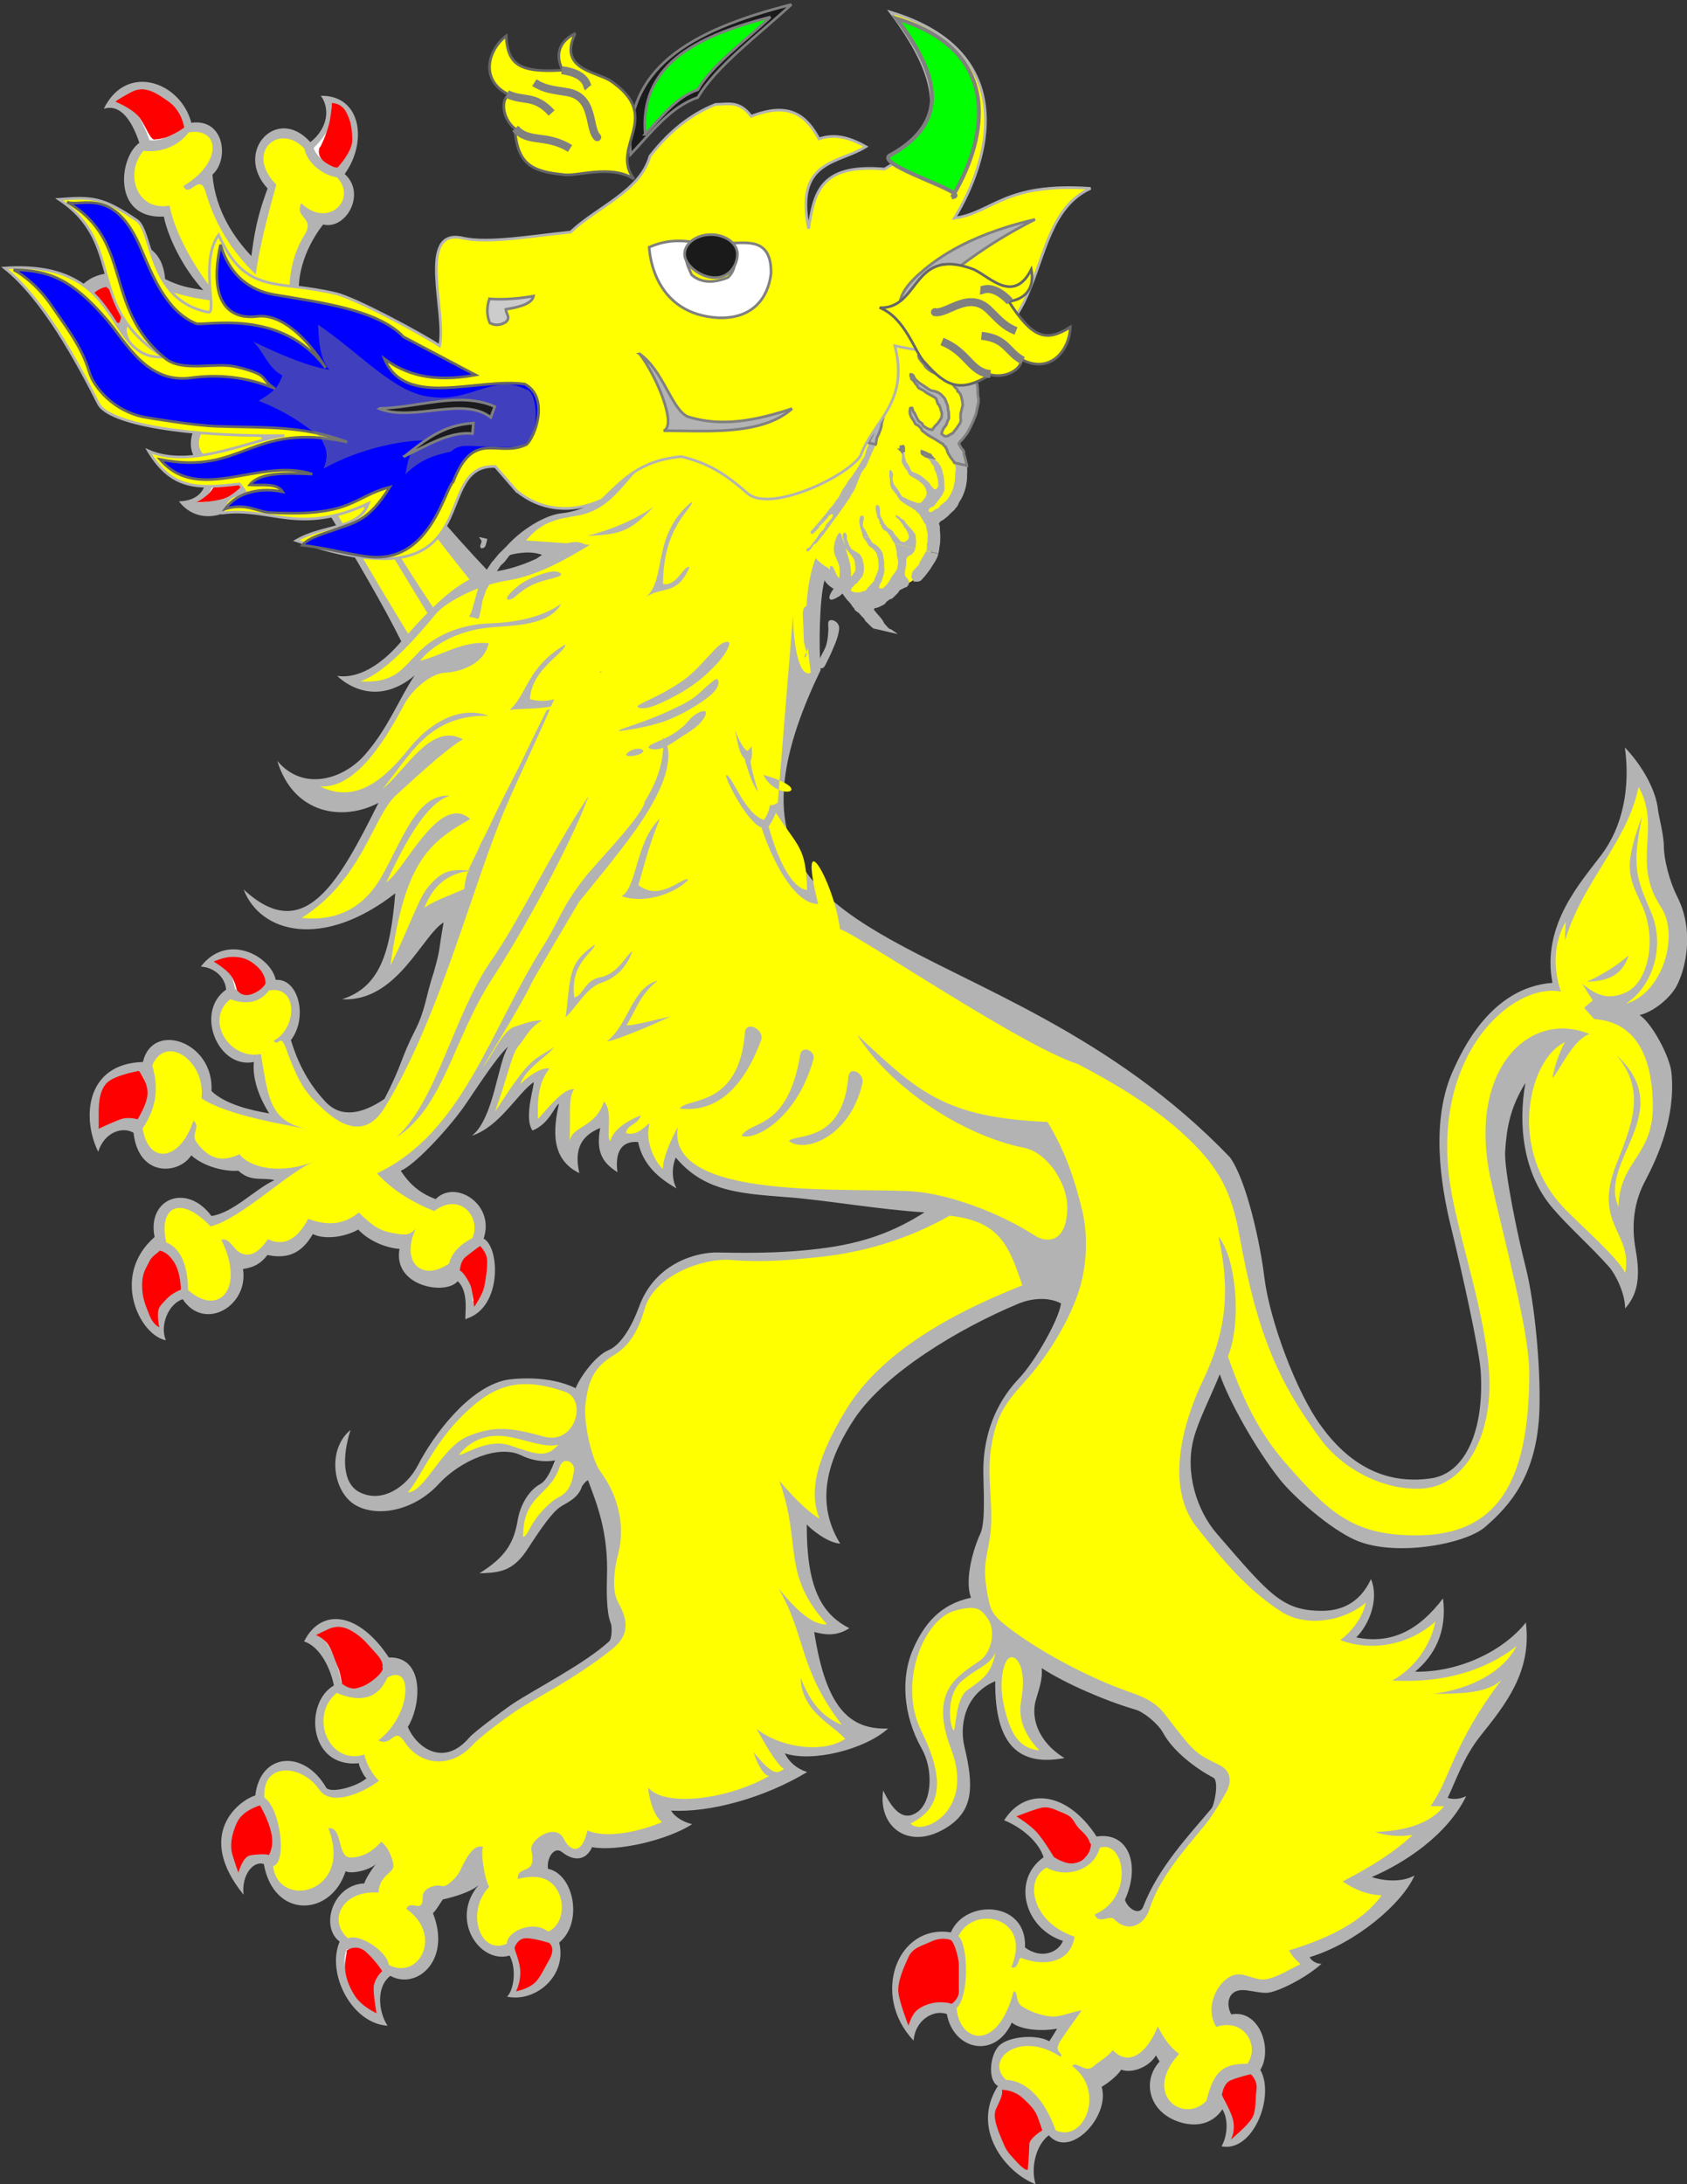 <?xml version="1.0" encoding="UTF-8" standalone="no"?>
<svg
   xmlns:dc="http://purl.org/dc/elements/1.1/"
   xmlns:cc="http://creativecommons.org/ns#"
   xmlns:rdf="http://www.w3.org/1999/02/22-rdf-syntax-ns#"
   xmlns:svg="http://www.w3.org/2000/svg"
   xmlns="http://www.w3.org/2000/svg"
   id="svg1905"
   height="821.467"
   width="634.611"
   version="1.1">
  <rect width="100%" height="100%" fill="#333333" stroke="none"/>
  <defs
     id="defs3" />
  <g
     id="layer1">
    <g
       style="display:inline"
       id="g28486">
      <g
         id="g29511">
        <g
           style="display:inline"
           id="g7055">
          <g
             style="display:inline"
             id="g7336">
            <path
               style="fill:#b3b3b3;fill-opacity:1"
               id="path7338"
               d="m 210.3,415 c -2.283,9.993 -3.104,21.05 7.625,26.22 -1.923,-8.566 0.322,-13.92 7.852,-16.96 -1.843,9.754 1.521,13.4 6.49,16.62 -0.962,-7.294 1.281,-11.87 7.77,-11.36 1.763,8.652 7.933,13.74 14.5,17.48 -1.762,-2.884 -1.923,-8.057 -0.32,-11.62 4.853,5.827 10.34,9.158 16.52,11.18 7.493,2.457 16.01,2.998 25.61,3.74 13.78,1.019 35.17,4.749 51.43,5.682 -11.54,7.379 -23.23,11.7 -39.42,13.66 -11.62,1.442 -22.51,1.78 -38.38,1.442 -7.611,-0.17 -23.47,3.732 -29.56,20.35 -2.404,6.615 -6.489,14.25 -11.46,16.37 -4.807,1.95 -10.66,9.928 -12.42,14.33 -10.34,-5.173 -24.04,-3.564 -26.44,-3.055 -13.94,3.138 -26.92,20.45 -33,32.23 -4.085,7.803 -13.38,14.41 -22.03,9.834 -6.168,-3.308 -6.489,-12.98 -3.206,-23.32 -8.973,7.379 -6.73,23.32 1.924,28.32 8.412,4.749 22.19,1.951 31.32,-8.061 8.092,-8.733 22.44,-14.93 31.01,-10.68 3.044,1.527 7.852,2.799 12.66,1.866 -1.282,3.308 -3.044,7.549 -5.528,8.906 -4.968,2.714 -7.77,8.986 -8.493,13.57 -1.522,8.905 -4.806,13.99 -14.42,20.02 7.291,-0.339 12.57,-0.34 18.42,-9.58 4.326,-6.7 8.812,-13.23 11.94,-15.35 2.163,-1.527 6.81,-3.138 8.252,-7.803 0.08,-0.17 1.282,-1.95 2.243,-2.291 3.445,9.16 7.77,19.85 7.129,36.72 -0.08,3.986 -0.322,12.81 1.441,17.05 0.561,1.357 0.401,5.853 -0.561,6.785 -8.973,8.312 -28.04,18.07 -36.13,23.41 -4.727,3.223 -14.74,10.78 -16.51,12.8 -9.857,11.54 -20.03,3.476 -23.15,-3.984 5.047,-7.972 6.491,-26.55 -7.129,-26.12 -11.46,-17.31 -25.55,-18.75 -31.89,-6.021 6.008,1.866 10.01,10.26 11.21,16.54 -11.38,6.615 -9.455,31.22 9.455,29.26 -0.481,0.339 2.324,5.937 2.885,5.597 -3.845,3.393 -13.94,5.937 -15.3,3.478 -8.252,-14.25 -24.75,-13.14 -26.6,3.052 -6.009,1.782 -22.91,14.5 -4.408,37.32 -0.881,-7.294 3.604,-12.89 7.612,-11.54 3.686,20.78 25.23,19.93 30.77,2.715 1.922,1.102 8.572,-0.169 11.46,-2.714 -1.282,1.357 -4.246,6.022 -4.407,7.294 -11.86,0.424 -16.82,16.28 -9.293,21.88 -5.126,12.04 4.648,30.87 18.03,31.64 -3.285,-4.834 -4.567,-14.5 1.043,-18.75 9.855,5.427 23.07,-5.765 16.02,-23.58 1.282,-1.103 2.964,-4.24 3.765,-5.173 3.204,-0.679 10.34,-2.629 13.38,-5.343 -10.9,12.72 0.322,29.77 11.7,26.47 2.803,5.259 1.442,13.23 -0.963,15.44 10.34,2.29 22.68,-7.465 19.63,-20.36 9.053,-7.379 5.609,-25.7 -4.245,-27.73 -0.56,-4.071 2.404,-8.651 5.288,-6.276 5.368,4.24 9.533,2.29 11.3,-1.866 9.373,1.781 28.44,-2.63 37.66,-8.647 -2.724,-0.594 -6.33,-2.375 -7.932,-5.089 14.66,0.848 35.18,-4.834 51.19,-14.5 -4.006,-1.272 -6.81,-3.817 -8.412,-7.04 10.17,3.477 30.04,-1.358 38.86,-9.334 -14.59,0.508 -23.39,-7.886 -27.8,-36.3 3.125,0.763 7.932,2.035 13.22,-1.442 -10.9,-5.513 -16.1,-15.94 -16.02,-39.01 1.442,1.611 7.772,6.955 12.58,7.208 -10.66,-17.22 -2.962,-34.35 5.369,-46.99 11.46,-17.13 39.01,-33.84 61.85,-43.34 4.406,-1.78 10.74,-2.714 15.86,2.5e-4 -1.041,6.7 -10.17,22.22 -15.7,28.07 -6.65,6.87 -13.54,18.32 -13.54,34.86 2.6e-4,6.276 0.96,19.17 -1.121,23.66 -2.243,4.665 -6.167,16.87 -3.527,24.09 -11.78,2.459 -17.7,10.18 -21.63,19 -4.807,10.52 -4.087,24.94 3.043,37.65 4.406,7.718 4.007,19.59 -1.282,23.75 -5.688,4.326 -9.854,-1.018 -13.14,-7.889 -2.165,13.83 10.02,23.24 24.67,13.4 9.213,-6.276 9.454,-15.1 5.848,-30.02 -1.683,-7.125 -0.48,-19.34 11.62,-24.51 -0.24,24.42 9.219,32.06 26.04,28.92 -10.5,-6.446 -12.5,-15.69 -10.82,-21.63 0.881,-3.308 2.724,-7.718 2.244,-12.21 8.813,5.767 24.11,12.38 35.25,15.61 2.885,0.763 8.492,5.174 10.41,8.734 3.846,7.124 12.73,13.66 18.91,16.87 2.244,1.187 0.4,10.35 -0.721,11.62 -8.173,9.757 -19.94,22.05 -25.64,36.89 -1.282,3.477 -5.689,1.018 -6.89,-2.544 6.091,-13.49 1.123,-25.7 -10.65,-23.83 -11.13,-17.13 -26.84,-18.66 -34.78,-6.108 6.97,2.8 13.22,8.482 14.82,13.91 -12.02,8.486 -7.292,26.72 7.289,31.47 -1.843,4.58 -8.412,6.87 -14.26,2.458 0.802,-17.65 -22.52,-18.32 -27.89,-5.684 -20.28,-3.225 -30.2,23.74 -14.02,40.71 0.561,-7.718 7.452,-11.79 12.5,-10 2.482,13.58 18.11,17.13 24.44,3.225 3.285,2.715 11.14,3.393 17.06,2.289 0,0.085 -2.965,4.834 -2.965,4.749 -4.486,-2.714 -15.63,-2.037 -19.15,1.95 -3.365,3.816 -3.926,12.98 -0.16,14.84 -10.42,16.12 2.963,32.74 14.18,36.97 -2.003,-6.361 0.239,-14.92 4.968,-18.41 7.851,9.16 23.16,-7.04 19.87,-18.24 2.243,-1.272 5.768,-3.986 7.371,-6.446 3.926,1.527 10.34,-0.848 13.06,-5.343 0,0.085 1.362,2.291 1.362,2.291 -5.528,6.022 -4.567,14.5 1.281,19.42 4.647,3.987 16.1,7.717 22.35,-1.442 2.243,3.646 2.003,9.754 -0.322,13.92 11.94,2.376 20.19,-19 14.58,-28.75 4.806,-7.887 -0.401,-22.9 -10.9,-20.87 -2.083,-3.562 -1.443,-9.16 4.246,-9.16 2.403,0 6.97,1.272 9.454,1.018 3.845,-0.424 14.1,-5.343 20.26,-10.94 -1.923,0.254 -4.087,-1.357 -4.487,-2.459 17.46,-5.259 34.93,-20.28 39.42,-30.7 -4.887,2.714 -11.54,2.035 -16.11,0.593 12.5,-5.343 28.44,-15.86 35.57,-30.45 -2.403,1.188 -4.886,1.272 -6.971,0.679 3.605,-7.803 6.09,-15.36 12.18,-23.15 9.455,-11.87 19.55,-24.17 17.23,-42.83 -8.972,11.28 -25.96,18.83 -41.66,18.49 7.211,-6.021 12.1,-14.84 10.49,-27.56 -9.215,12.13 -19.47,17.3 -32.61,14.68 5.288,-5.428 8.494,-14.76 5.528,-21.97 -4.488,9.757 -12.1,11.96 -18.43,11.96 -14.9,7.5e-4 -19.7,-6.02 -39.42,-28.84 -7.772,-8.905 -12.18,-23.16 -8.899,-35.79 1.682,-6.7 6.491,-15.95 9.854,-24.34 3.285,9.669 13.38,27.9 22.52,39.44 4.887,6.276 19.07,18.92 28.85,23.07 14.83,6.278 41.1,1.358 48.46,-5.09 9.533,-8.227 19.62,-19.68 20.43,-44.18 0.48,-16.96 -1.921,-40.54 -5.132,-53.34 -3.045,-11.79 -8.25,-36.98 -7.766,-43.85 0.561,-8.651 1.845,-16.29 7.613,-25.62 -2.885,16.2 -0.642,34.35 10.18,46.99 5.769,6.87 14.59,14.59 21.31,22.23 2.244,2.459 6.09,9.923 6.007,15.61 4.487,-5.004 5.928,-11.28 4.005,-21.97 -1.843,-10.01 -0.4,-18.66 3.527,-25.96 4.647,-8.82 11.54,-23.92 9.936,-40.63 -0.561,-6.107 -7.367,-18.83 -12.02,-21.8 4.567,-1.018 11.06,-5.683 13.94,-10.94 3.364,-6.361 6.808,-20.61 0.239,-33.58 -3.044,-6.021 -5.048,-14.25 -5.047,-19.17 -1.2e-4,-3.901 -2.084,-12.04 -2.164,-13.31 -0.802,-7.972 -6.328,-17.22 -12.49,-23.66 2.162,15.61 -1.042,30.11 -8.813,40.37 -7.531,10.09 -22.67,26.38 -18.43,48.17 -23.31,1.697 -34.04,25.7 -37.17,32.49 -8.893,19.08 -4.807,43.59 -1.121,58.86 4.005,16.2 10.81,46.99 11.29,54.62 1.443,22.64 -5.928,38.5 -18.51,40.37 -18.11,2.713 -31.65,-5.937 -41.66,-19.85 -9.212,-12.64 -19.31,-39.77 -21.23,-55.9 -1.523,-12.55 -6.575,-36.05 -12.89,-44.95 -89.44,-93.23 -209,-69.38 -154,-183.3 -0.721,-8.821 -0.481,-26.54 1.442,-33.76 1.363,2.374 4.887,4.665 9.214,4.75 -8.091,-12.81 -9.808,-36.54 -3.231,-56.97 2.083,1.442 5.048,1.781 7.531,1.442 -4.888,-10.09 -9.96,-22.37 -7.633,-33.06 -86.83,-127.4 -58.39,25.1 -68.54,19.12 -0.721,8.482 -11.37,17.65 -23.14,21.21 2.563,3.138 7.531,3.732 10.9,3.392 -5.288,7.464 -14.02,13.91 -24.03,14.93 -7.692,0.763 -19.87,9.244 -24.03,17.13 4.326,-1.696 11.94,-3.647 17.23,-1.272 -6.73,3.223 -12.26,5.343 -20.36,6.364 -29.8,-31.3 -67.3,-79.04 -71.31,-102 -1.762,-10.35 3.045,-21.54 8.814,-28.84 8.653,2.12 16.34,-11.7 8.093,-19 8.492,-11.62 6.571,-29.6 -8.978,-29.43 3.445,4.664 2.803,12.13 -3.925,17.47 -12.58,-14.17 -28.93,3.646 -16.1,17.39 -2.403,6.7 -4.566,12.8 -6.088,25.44 -6.089,-6.446 -13.53,-16.71 -14.66,-30.62 6.41,-5.598 4.567,-21.29 -7.936,-19.51 -4.005,-15.44 -24.44,-22.74 -32.93,-5.258 5.449,-1.781 10.09,2.883 13.38,12.81 -7.691,5.343 -10.34,28.75 9.21,27.73 1.362,7.039 6.807,18.99 14.82,27.65 -5.367,-0.848 -9.133,-1.527 -14.34,-4.156 -1.202,-16.54 -18.59,-17.3 -22.43,-2.035 -18.83,3.052 -16.98,30.61 -4.487,36.55 -1.922,-7.378 3.764,-14.75 8.092,-13.83 5.21,16.62 21.39,17.9 24.28,3.223 4.246,2.12 17.15,5.599 18.74,13.23 0.801,3.647 -1.121,8.652 -5.046,13.48 -9.694,0.509 -13.86,16.37 -3.205,20.44 0.08,8.227 -3.286,12.3 -10.74,12.55 7.051,9.329 21.16,6.956 29,-6.951 8.973,-1.272 10.89,-12.97 4.086,-20.44 0.881,-2.206 1.682,-4.241 2.163,-7.124 5.527,15.27 35.1,60.21 48.38,87.19 -5.688,6.785 -14.74,14.34 -24.12,12.98 5.448,5.174 16.66,10.35 29.16,-0.171 -5.848,8.65 -9.933,19.84 -18.67,29.77 -7.77,8.986 -22.99,14.25 -33.01,2.376 6.168,20.19 24.76,22.81 38.06,15.78 -15.06,30.2 -27.96,53.69 -50.72,32.57 6.25,16.36 29.73,22.73 57.04,1.445 -1.842,22.56 -5.849,35.29 -20.03,39.86 20.67,1.103 30.13,-24 38.22,-28.92 -2.136,11.97 -1.001,9.057 -3.607,18.43 -3.297,10 -3.196,14.54 -7.227,22.39 -5.256,10.22 -4.728,12.73 -11.44,25.59 -8.493,5.767 -16.42,7.297 -22.27,0.934 -4.166,-4.495 -9.376,-11.37 -12.9,-23.07 6.57,-8.567 2.803,-23.32 -5.689,-22.64 -1.923,-8.991 -18.27,-17.98 -28.2,-5.003 4.968,0.255 9.134,3.902 9.535,8.651 -11.94,8.315 -3.123,30.02 10.42,27.22 -0.722,7.124 2.802,14.68 5.77,19.34 -7.13,-1.187 -16.59,-3.479 -21.71,-8.396 1.04,-18.66 -22.27,-26.46 -25.8,-10.94 -21.39,0.596 -23.15,20.86 -16.82,33.76 2.403,-7.549 9.293,-9.581 13.3,-7.125 1.845,16.79 16.99,15.78 21.71,8.481 4.727,4.241 12.58,6.193 17.7,5.765 4.727,4.41 9.053,2.375 13.62,3.561 -7.291,3.307 -15.38,12.21 -23.72,13.49 -9.371,-12.64 -24.35,-6.53 -21.39,7.891 -16.75,14.67 -5.527,37.06 4.243,38.84 -2.404,-5.513 0.962,-13.74 6.331,-15.44 8.172,12.3 24.91,2.543 22.67,-11.36 3.845,-0.594 6.49,-1.781 9.213,-5.259 8.253,1.696 13.14,-1.186 17.07,-7.884 4.727,2.29 12.34,1.018 17.06,-1.696 4.166,4.41 10.42,6.87 15.54,7.293 -2.566,14.17 17.46,17.56 21.87,12.13 5.207,4.58 1.764,16.36 3.363,14.08 13.46,-4.24 12.5,-26.88 6.41,-30.11 4.408,-12.98 -10.73,-22.39 -18.03,-14.84 -4.486,-1.696 -9.054,-4.326 -13.14,-10.69 4.868,-1.846 17,-14.7 23.45,-23.64 2.958,-4.092 12.57,-19.34 16.96,-23.02 -4.017,6.096 -5.332,26.91 -13.64,33.52 10.6,-3.635 16.78,-15.47 23.12,-20.12 0.849,0.116 -3.876,13.23 -0.327,18.14 6.32,-2.51 8.328,-9.183 9.937,-10.1 l 0,0 z" />
            <path
               style="fill:#ffff00;fill-opacity:1"
               id="path7340"
               d="m 262,132.9 c -6.561,20.9 -16.65,33.3 -23.78,39.5 2.083,0.848 4.154,0.912 6.077,0.573 -8.412,5.513 -12.97,18.5 -26.99,20.96 -7.291,1.188 -13.53,2.126 -19.37,9.335 8.012,0.594 16.03,1.122 23.95,1.629 -8.092,5.004 -19.72,11.69 -30.7,13.38 -12.89,2.036 -24.03,8.812 -27.08,12.46 -8.253,10.01 -19.25,22.24 -28.54,25.54 13.22,0.763 15.7,-4.842 22.59,-11.62 6.249,-6.107 15.89,-9.837 25.67,-10.17 9.694,-0.339 19.61,-2.055 27.3,-7.395 -4.567,8.227 -17.72,8.131 -26.77,8.9 -13.14,1.186 -22.41,7.456 -26.34,12.55 8.653,-2.205 16.43,-7.706 25.8,-6.607 -1.602,7.718 -10.37,10.76 -16.38,11.09 -5.448,0.254 -12.49,6.383 -15.46,12.07 -8.731,16.62 -19.35,31.46 -31.53,30.69 14.9,7.463 26.26,-5.343 33.95,-14.85 7.93,-9.664 19.08,-15.53 29.42,-11.71 -22.6,-0.509 -29.43,14.84 -39.86,27.48 8.973,-7.294 18.23,-25.16 30.17,-18.63 -7.61,4.495 -21.16,17.53 -25.01,20.91 -8.893,7.973 -12.51,31.56 -35.58,46.24 15.06,1.611 24.29,-5.61 29.81,-15.2 8.011,-13.82 13.31,-31.54 25.9,-30.78 -10.02,3.052 -18.79,21.99 -23.91,32.58 6.97,-4.495 19.96,-33.96 31.57,-23.78 -16.11,9.077 -24.75,16.71 -30.03,55.14 7.53,-15.35 10.71,-25.7 14.4,-29.85 5.115,-5.82 7.986,-6.42 14.93,-5.988 1.174,-3.033 2.843,-5.599 4.578,-9.947 4.593,-8.685 3.91,-8.538 13.83,-27.74 2.378,-4.606 4.585,-9.735 10.92,-22.33 1.476,-2.933 42.8,4.162 45.22,12.11 2.625,8.599 -3.062,19.57 -8.587,28.18 -7.483,11.66 -23.64,30.41 -24.56,31.93 -0.922,1.495 -17.19,29 -17.83,30.52 -2.597,6.12 -17.38,29.91 -18.19,31.4 3.445,-4.156 7.358,-13.7 11.85,-15.24 5.608,-1.951 6.991,-2.363 10.48,-2.467 -5.078,3.045 -6.383,6.777 -8.851,9.641 -2.658,3.087 -4.09,11.81 -8.851,24.66 3.557,-5.09 10.28,-16.41 15.59,-20.04 4.376,-2.982 5.149,-2.963 6.561,-4.227 -2.13,3.516 -10.76,7.928 -12.64,14 2.699,-2.969 8.32,-6.664 10.92,-5.856 -3.487,4.474 -4.638,9.871 -4.27,18.97 5.401,-6.186 10.05,-11.63 13.65,-11.23 -2.607,2.849 -1.142,11.99 -1.85,19.42 1.442,-5.853 9.946,-5.002 12.99,-14.83 3.685,3.647 0.578,13.49 2.421,14.93 0.881,-3.646 5.004,-7.144 11.49,-9.692 -1.282,3.731 -5.191,3.341 -5.593,6.65 4.166,1.357 7.052,-2.637 8.895,-3.655 -1.923,6.615 1.771,14.08 4.974,17.22 0,-4.58 3.349,-11.57 5.594,-15.81 -4.487,28.41 66.91,22.4 89.27,24.26 12.98,1.102 31.51,7.819 44.95,16.47 4.887,3.223 12.17,2.543 12.33,-10.35 0.08,-9.414 -7.704,-20.85 -16.12,-22.55 -24.44,-4.92 -51.19,-23.66 -62.89,-42.49 22.76,21.29 32.78,31.1 71.56,32.72 6.65,11.03 10.14,21.4 12.95,32.85 2.404,9.924 1.928,21.25 -1.275,31.08 -4.167,12.55 -12.74,25.56 -20.43,33.95 -7.852,8.651 -10.62,13.29 -12.46,24.57 -1.442,8.906 0.205,18.49 0.043,27.57 -0.161,10.77 -3.649,14.34 -1.807,25.28 1.362,8.226 1.642,9.7 7.967,14.62 11.21,8.735 30.09,19.07 46.58,24.75 5.689,1.951 9.505,4.156 12.55,8.058 11.38,14.76 10.99,14.41 20.52,19.15 3.765,1.866 5.126,5.419 2.641,10.08 -2.083,3.902 -5.547,9.418 -8.191,12.64 -7.854,9.588 -16.98,19.62 -20.83,31.75 -1.602,5.089 -7.602,9.246 -13.21,3.479 -1.602,-1.697 -5.752,2.184 -7.355,-1.718 15.22,-6.446 11.28,-28.32 1.981,-25.1 -2.484,8.905 -13.23,11.43 -20.03,7.439 -8.653,4.58 -5.498,20.72 10.53,25.98 -1.681,10.68 -12.58,10.95 -19.94,8.059 -1.442,-0.509 -0.991,4.496 -3.875,3.479 8.172,-19.08 -14.34,-23.67 -19.86,-11.71 3.686,3.222 4.105,22.54 -0.707,27.04 1.041,13.06 15.52,16.81 21.45,-6.342 2.003,0.509 0.346,3.991 3.391,5.857 3.124,1.95 7.279,3.401 10.97,3.655 3.365,0.254 7.703,-1.866 11.23,-2.29 -2.403,3.478 -5.639,7.796 -7.883,11.27 -3.125,4.835 1.318,4.383 -0.045,6.165 -15.22,-10.18 -28.85,1.041 -20.52,8.676 7.771,0.339 14.5,7.275 18.67,18.98 10.65,4.919 18.99,-14.68 6.252,-24.17 1.442,-2.205 4.942,3.053 8.146,-3.2e-4 2.003,-1.866 4.73,-3.021 7.133,-5.99 5.529,6.021 12.51,2.002 16.91,-8.942 2.244,4.665 4.89,8.144 8.014,10.35 -14.1,15.35 1.767,26.56 10.26,17.66 2.725,-11.03 6.076,-14 15.37,-13.92 4.807,-6.531 -0.969,-17.4 -11.63,-13.91 -4.646,-7.039 0.329,-17.64 6.737,-19.51 3.766,-1.102 7.963,2.308 11.89,1.629 4.406,-0.763 8.869,-3.73 13.03,-5.681 -1.282,-1.102 -3.194,-2.99 -4.315,-5.196 15.46,-4.666 27.86,-11.03 34.84,-20.69 -4.968,-0.17 -9.857,-1.933 -14.67,-5.241 12.26,-6.277 20.68,-12.05 26.29,-17.48 -5.528,0.848 -10.09,0.171 -14.09,-1.1 10.74,-0.424 20.01,-2.689 25.93,-9.641 -1.763,-0.085 -3.426,-0.088 -5.109,-0.088 7.532,-10.18 8.152,-23.1 26.82,-47.6 -5.688,5.683 -17.46,5.204 -25.72,5.373 14.9,-1.952 26.54,-8.764 31.27,-17.92 -12.18,9.502 -28.14,13.92 -46.72,12.9 7.851,-4.325 14.28,-12.57 16.21,-22.16 -10.09,8.9 -24.06,11.37 -35.76,6.957 4.246,-3.308 8.042,-7.816 9.643,-14.09 -8.972,7.463 -22.93,9.081 -31.66,3.48 -13.22,-8.396 -22.59,-20 -31.88,-31.7 -12.02,-14.93 -5.609,-38.93 2.163,-55.22 7.369,-15.52 11.23,-31.02 5.856,-54.34 6.409,7.718 9.054,31.36 3.615,45.18 5.609,16.28 11.76,28.66 21.53,39.93 16.42,18.75 25.54,27.69 50.38,27.34 28.68,-0.425 41.43,-18.93 41.44,-61.17 -5.5e-4,-15.09 -8.981,-48.16 -14.35,-71.91 -9.365,-41.48 13.95,-64.81 36.95,-55.49 -6.569,2.46 -11.67,14.77 -13.92,16.56 0.881,-4.41 2.388,-9.19 4.712,-13.43 -13.14,5.852 -22.43,40.21 0.485,63.19 7.05,7.125 19.39,17.91 22.2,23.51 2.883,-15.26 -12.2,-18.25 -3.39,-40.65 5.609,-14.5 11.63,-27.48 0.172,-41.13 23.23,21.29 -7.147,39.84 0.704,56.9 0.481,-17.9 13.54,-18.71 12.9,-39.41 -0.642,-21.62 -9.518,-30.29 -22.01,-31.13 -1.282,-1.357 -2.549,-2.786 -3.831,-4.228 1.041,-0.933 2.137,-1.885 3.259,-2.819 -1.362,-2.036 -2.638,-4.089 -3.919,-6.209 5.848,4.835 10.19,5.892 16.12,3.347 8.733,-3.731 12.17,-20.19 6.165,-33.25 -4.968,-10.6 -6.911,-14.12 0.221,-33.2 -4.085,19.33 -2.065,23.59 3.306,36.06 5.606,13.07 0.465,28.25 -9.467,34.52 13.38,-3.562 20.5,-25.35 13.21,-36.37 -11.29,-17.22 0.323,-29.45 -8.41,-45.23 -4.088,20.61 -20.88,35.29 -27.61,57.69 -0.16,-2.29 0.14,-4.583 0.22,-6.958 -4.888,8.566 -4.574,18.07 -1.852,26.29 -18.66,-3.561 -50.37,25.03 -41.08,75.91 3.526,19.08 11.7,42.45 13.87,64.43 2.564,25.78 -8.414,44.98 -23.96,46.5 -14.18,1.358 -30.45,-6.62 -39.19,-18.5 -16.03,-21.62 -23.96,-40.04 -30.43,-76 -3.064,-17.05 -7.605,-26.52 -22.11,-39.59 -11.54,-10.26 -25.25,-18.41 -38.71,-25.45 -24.34,-7.837 -99.01,-59.97 -89.44,-49.54 -1.582,-17.67 -16.58,-44.14 -8.323,-10.66 -9.695,-0.17 -18.02,-18.5 -21.31,-28.76 -5.528,-2.12 -13.63,-18.24 -13.39,-19.77 2.083,-0.594 6.979,14.66 14.26,16.86 1.042,-1.103 1.934,-3.557 2.334,-5.593 1.042,0.255 2.025,-0.331 2.906,-0.924 l 5.762,-70.72 c -0.08,7.887 1.601,24.05 6.652,21.92 -1.843,-14.16 -3.242,-29.16 1.804,-43.15 1.523,1.696 3.686,3.295 5.769,4.228 -2.805,-14.25 -5.903,-28.89 -1.986,-42.72 1.442,-5.343 -1.125,-7.98 -1.367,-17.39 1.523,2.545 3.525,3.965 5.769,5.152 31.39,-70.78 -107.5,-108.2 -52.97,-26.33 z m -85.79,194.5 c -0.029,0.075 -0.059,0.144 -0.088,0.22 0.359,-0.054 0.729,-0.134 1.101,-0.176 -0.364,-0.026 -0.67,-0.023 -1.013,-0.044 z m -0.088,0.22 c -8.157,1.22 -13.14,5.542 -16.51,13.83 3.402,-2.594 10.96,-5.184 15.05,-7.087 0.244,-2.784 0.746,-4.857 1.453,-6.738 z M 304.8,124.4 c -0.962,7.21 -3.822,15.41 -0.616,22.19 -5.688,-5.683 -2.42,-15.16 -1.058,-22.45 17.94,-24.62 13.18,-27.84 1.673,0.264 z m -3.962,46.54 c 3.925,11.79 1.285,20.38 5.368,34.88 -6.168,-13.83 -4.652,-22.49 -5.368,-34.88 z m -40.55,17.74 c 0.56,2.63 -10.8,8.737 -10.88,30.96 5.208,1.103 7.753,-7.148 9.996,-6.385 -4.566,10.86 -10,7.113 -16.25,11.19 7.691,-6.7 1.908,-23.38 17.13,-35.75 z m -14.48,2.027 c -8.812,9.239 -12.35,10.33 -24.92,10.84 8.813,-2.205 17.32,-5.743 24.92,-10.84 z m -33.16,51.66 c 0.32,3.138 -12.66,8.99 -13.3,20.61 13.78,3.901 24.84,-11.45 27,-10.34 -10.9,16.54 -25.96,13.05 -34.62,14.4 6.73,-6.022 6.254,-15.75 20.92,-24.66 z m 63.85,32.24 c 1.282,3.392 2.968,6.695 4.492,7.883 0.641,-0.339 1.193,-0.957 1.673,-1.805 0.4,2.121 0.288,4.072 -0.353,5.769 0.64,3.986 1.785,7.795 2.907,11.27 -1.602,-1.611 -3.193,-5.51 -5.196,-12.55 -1.762,-1.102 -2.64,-6.159 -3.522,-10.57 z m 10.7,16.86 c 20.87,5.956 5.175,10.52 0,0 z m 4.669,14.22 c -0.881,2.206 -1.849,3.924 -2.73,5.196 3.686,13.4 9.116,23.4 14.48,23.83 -0.377,-16.36 -3.53,-16.15 -11.76,-29.02 z m -43.68,2.25 c -3.666,9.457 -3.812,10.26 -8.059,24.97 8.493,6.616 17.23,-3.849 18.76,-1.981 -3.606,3.986 -14.84,9.471 -25.11,6.168 5.848,-3.138 5.39,-20.69 14.4,-29.16 z m -24.4,47.34 c -0.24,2.799 -9.548,6.928 -7.706,19.9 3.365,-0.849 3.927,-6.601 9.776,-7.618 6.649,-1.188 9.777,-8.626 12.02,-9.727 -2.003,5.598 -5.85,9.894 -11.54,11.76 -5.689,1.866 -8.994,8.661 -13.56,12.99 2.002,-14.92 0.512,-20.17 11.01,-27.3 z m 388.9,4.049 c -2.563,7.972 -8.511,9.74 -15.72,9.902 5.688,-2.545 10.91,-5.752 15.72,-9.902 z m -365.2,9.419 c -6.969,5.598 -8.072,10.93 -11.76,16.78 0.962,0.763 15.3,-3.087 16.42,-3.172 -5.448,2.63 -19.86,8.79 -23.87,9.382 8.573,-6.955 9.264,-20.1 19.2,-22.98 z m 34.61,17.39 c 2.132,-0.182 5.231,2.383 4.183,5.24 -6.811,18.07 -16.78,27.11 -30.56,25.59 2.644,-4.325 22.29,-2e-4 24.52,-28.66 0.1,-1.432 0.88,-2.075 1.849,-2.157 z m 21.05,8.631 c 1.602,0.049 3.419,1.614 2.818,3.787 -6.088,21.71 -21.47,30.54 -27,28.67 3.365,-6.022 17.29,-1.773 22.11,-30.69 0.21,-1.272 1.109,-1.79 2.07,-1.761 z m 17.66,8.104 c 0.123,-0.013 0.268,-0.01 0.396,0 1.711,0.133 3.765,2.239 3.214,4.624 -4.726,20.35 -21.89,26.37 -27.65,21.62 2.965,-2.798 20.13,0.852 22.37,-24 0.132,-1.475 0.813,-2.154 1.673,-2.245 z m 36.47,54.38 c -16.82,9.418 -33.28,13.85 -49.05,15.54 -11.46,1.188 -21.08,2.12 -33.42,1.102 -10.33,-0.848 -28.58,5.931 -32.19,18.06 -1.603,5.429 -4.225,13.29 -11.76,17.8 -7.37,4.41 -9.571,9.453 -10.61,18.28 -0.881,7.209 2.511,21.34 5.632,25.49 6.81,9.076 9.381,20.69 6.657,30.96 -1.522,5.598 -2.42,13.59 -0.174,17.83 2.724,5.173 5.798,11.51 -1.892,17.79 -14.34,11.54 -30.15,19.18 -36.24,23.33 -5.288,3.562 -14.03,10.19 -16.52,12.99 -7.532,8.312 -19.21,8.306 -25.54,-1.277 -4.005,-6.022 -4.496,2.016 -9.863,-0.528 12.58,-9.503 13.29,-29.33 3.434,-23.65 -3.685,8.227 -10.41,9.416 -19.07,5.768 -10.58,8.568 -3.023,27.44 10.44,23.21 0.481,3.138 3.377,8.165 5.461,9.776 -3.846,3.223 -17.49,10.59 -22.46,3.392 -6.409,-9.499 -21.61,-10.7 -20.65,3.04 6.009,3.902 8.633,24.53 3.258,25.72 2.003,16.62 30.4,10.16 20.78,-14.27 5.609,-0.594 3.13,11.22 8.499,11.05 4.807,-0.169 8.324,-2.468 11.45,-5.944 2.563,2.035 4.055,5.747 4.536,8.631 0.56,3.222 -5.352,3.655 -5.592,10.52 -13.54,-1.103 -19.3,10.43 -11.45,17.22 4.006,-2.121 14.87,4.947 15.27,9.951 11.37,5.936 20.67,-11.21 6.649,-21.05 1.762,-3.901 6.325,2.372 6.165,-4.668 -0.08,-3.139 4.979,-4.768 7.222,-3.919 1.683,0.678 5.768,-3.55 6.65,-5.417 2.644,-5.683 5.451,-10.61 8.896,-9.252 -1.121,1.187 0.401,12.13 2.245,14.93 -9.054,9.415 -3.444,25.98 6.644,21.4 -0.16,-4.325 9.455,-9.196 15.54,-4.536 7.37,-3.308 6.747,-16.76 -1.586,-19.9 -2.805,-1.103 -6.419,-0.76 -9.864,0.088 -0.241,-5.514 7.432,-0.866 5.11,-10.79 -0.881,-3.816 9.082,-10.76 12.29,-4.14 1.763,3.648 6.404,7.13 8.807,-3.302 7.611,3.393 21.21,-0.117 28.09,-3.171 -2.884,-2.121 -4.803,-7.857 -5.283,-12.95 6.757,7.827 31.4,3.939 45.71,-4.485 -1.782,0.471 -4.456,-3.762 -6.033,-8.851 7.611,9.33 8.886,7.912 11.45,6.386 -3.205,-2.29 -7.456,-10.1 -10.26,-15.1 8.011,6.446 24.11,9.679 33.25,3.744 -4.406,-5.343 -16.33,-10.01 -16.73,-22.99 3.286,8.227 7.211,14.31 15.54,17.71 -16.58,-21.63 -13.44,-33.49 -23.78,-51.21 5.208,6.192 11.94,13.81 18.18,13.39 -17.39,-19.09 -9.31,-30.2 -17.97,-54.04 3.605,4.241 9.943,11.3 15.15,14.27 -4.487,-10.69 -0.398,-23.68 9.775,-40.64 11.7,-19.42 34.85,-34.6 66.5,-47.08 -5.127,-15.52 -8.877,-24.17 -27.31,-26.2 z m -159.8,63.33 c -9.68,0.096 -17.01,4.921 -25.54,13.96 -9.533,10.09 -14.66,22.67 -18.58,26.82 6.569,-0.254 12.58,-16.89 22.68,-21.14 9.533,-3.986 16.11,-3.389 28.45,0.088 11.94,3.394 16.66,-13.89 8.013,-16.86 -5.709,-1.961 -10.62,-2.906 -15.02,-2.863 z m -10.35,19.47 c -5.115,0.032 -10.21,1.854 -14.53,7.133 2.163,0.254 10.73,-6.447 19.46,-3.479 10.01,3.393 13.48,4.821 17.97,-0.352 -4.886,1.272 -11.22,-1.502 -17.79,-2.774 -1.683,-0.318 -3.403,-0.539 -5.109,-0.529 z m 25.85,9.423 c -0.963,0.024 -1.911,0.675 -2.422,2.202 -3.766,11.37 -13.78,10.26 -13.78,26.38 2.404,-0.594 2.188,-6.005 10.92,-13.3 3.285,-2.714 6.793,-2.041 8.235,-11.62 0.3,-2.014 -1.345,-3.694 -2.95,-3.654 z m 152.4,55.29 c -1.467,-0.015 -3.334,0.289 -5.812,0.924 -12.5,3.223 -21.61,27.83 -13.12,45.05 8.407,16.97 8.822,28.98 -3.921,35.1 4.245,4.92 24.26,-4.424 15.28,-27.91 -8.331,-21.72 2.156,-27.39 10.57,-33.15 4.888,-3.307 6.115,-11.52 3.391,-15.68 -1.818,-2.741 -3.157,-4.283 -6.385,-4.316 z m 9.12,16.86 c -2.404,5.005 -7.31,5.751 -13.08,11.01 -5.768,5.258 -4.156,17.47 -2.554,18.23 0.801,-2.459 0.89,-12.18 4.975,-15.15 6.409,-4.495 9.054,-6.459 10.66,-14.09 z m 5.9,1.717 c -0.793,0.1 -1.587,0.778 -2.158,2.114 -1.763,4.156 -1.77,9.555 -0.969,14.13 2.403,12.64 6.208,18.08 13.73,18.76 -3.204,-3.222 -8.436,-9.922 -6.917,-18.32 0.801,-4.749 1.222,-9.186 -0.22,-13.34 -0.752,-2.173 -2.156,-3.513 -3.479,-3.347 z" />
            <path
               style="fill:#ffffff"
               id="path7342"
               d="m 30.66,125.7 c -1.442,-8.991 1.2,-15.09 9.295,-17.64 2.404,2.036 3.446,4.326 3.686,7.125 -5.768,-0.085 -9.855,4.75 -12.98,10.51 z M 37.388,422 c -3.95e-4,-13.23 5.288,-19.17 15.62,-18.16 1.602,1.781 2.083,4.241 1.442,8.057 -8.092,-1.951 -12.66,3.562 -17.07,10.1 z m 18.21,67.78 c -2.243,-5.937 -1.949,-13.09 4.378,-19.02 2.404,0.763 5.445,3.837 5.685,6.891 -4.647,2.459 -7.581,7.218 -10.07,12.14 l 0,0 z m 65.57,126.1 c 5.689,1.103 11.77,4.918 13.3,17.05 -1.442,1.441 -4.727,0.764 -6.089,2.4e-4 -1.282,-7.888 -3.925,-13.23 -7.215,-17.04 l 0,0 z m -33.57,81.17 c -0.56,-6.531 0.079,-13.06 9.053,-17.38 0.801,0.933 1.283,2.036 1.443,3.223 -4.567,0.17 -7.611,7.039 -10.5,14.17 l 0,0 z m 43.99,49.02 c -2.084,-4.326 -2.563,-8.566 -1.281,-12.81 2.244,-0.509 4.406,0.424 6.329,2.799 -2.724,1.017 -4.086,5.089 -5.047,10.01 l 0,0 z m 207.6,4.252 c 0.72,-10.09 2.403,-20.27 18.43,-18.91 0.561,1.272 0.562,2.205 0.321,3.054 -7.851,-2.12 -14.34,4.749 -18.75,15.86 z m 39.1,56.58 c -3.124,-5.767 -3.926,-12.3 0.401,-20.44 1.362,0.085 2.404,0.679 3.445,1.781 -3.045,5.683 -3.767,11.96 -3.844,18.65 z M 45.36,37.4 c 5.782,-0.832 13.14,2.535 16.89,14.11 -1.146,1.254 -4.493,1.327 -5.97,1.267 -2.721,-7.467 -6.228,-13.62 -10.92,-15.38 l 0,0 z m 79.21,2.214 c 3.305,5.091 5.46,12.03 -2.615,20.78 -1.574,-0.519 -3.676,-3.407 -3.986,-4.749 6.072,-5.934 7.684,-10.81 6.603,-16.04 l 0,0 z M 74.26,189 c 6.24,-0.176 10.43,-1.486 12.82,-10.88 -2.373,-2.076 -3.404,-2.283 -6.117,-2.285 0.09,5.798 -1.297,10.45 -6.696,13.16 l 0,0 z m 103.4,300.6 c 4.304,-4.064 3.651,-9.611 -0.924,-16.77 -1.997,0.903 -2.561,2.241 -3.11,4.607 3.344,3.808 4.598,7.754 4.032,12.16 z M 82.6,362.1 c 6.037,-0.719 9.393,2.439 12.51,9.943 -1.955,1.031 -4.613,1.029 -6.643,0.013 -1.16,-5.47 -2.241,-7.672 -5.863,-9.956 z m 112.3,385.5 c 5.08,-2.89 6.277,-10.47 3.409,-18.56 -2.14,0.385 -3.288,1.547 -4.345,3.712 2.414,4.528 2.459,10.7 0.935,14.85 z M 385,684.32 c 5.721,-0.891 13.15,3.066 18.28,14.03 -0.928,1.856 -4.499,0.318 -6.274,-0.345 -3.609,-7.032 -7.735,-11.19 -12.01,-13.69 z m 78.79,118.6 c 4.873,-3.265 4.29,-11.99 0.884,-19.85 -2.109,0.545 -2.542,2.999 -3.449,5.238 2.711,4.335 3.807,10.35 2.566,14.61 z" />
            <path
               style="fill:#ffff00;fill-opacity:1"
               id="path7344"
               d="m 73.16,49.6 c -0.67,-0.008 -1.392,0.07 -2.157,0.176 -3.846,5.174 -10.55,7.806 -17.04,6.954 -7.13,8.143 -2.837,22.9 9.819,20.6 2.003,10.52 10.29,25.58 19.91,36.02 -8.171,-0.339 -21.57,-3.29 -24.13,-6.342 -1.201,-13.41 -12.64,-16.64 -16.74,-2.907 3.044,3.053 8.004,12.05 4.8,19.68 0.32,9.584 19.77,20.61 15.37,-6.693 3.925,1.018 1.201,5.429 6.65,8.058 9.374,4.58 17.26,7.955 18.94,14.4 1.843,7.294 -1.841,14.7 -5.283,19.11 -8.492,-0.34 -11.46,11 -4.889,13.3 6.65,-1.357 11.91,2.951 13.92,6.43 11.7,0.508 12.12,-12.79 -1.101,-18.98 1.923,-4.071 3.738,1.703 5.901,-2.114 1.762,-3.138 3.046,-8.806 3.127,-15.67 11.38,28.25 48.08,88.26 53.28,96.75 2.323,-2.629 4.737,-5.25 7.222,-7.794 -34.86,-56.82 -46.72,-79.82 -51.22,-93.14 10.17,11.11 11.62,28.18 53.37,91.02 4.326,-4.24 8.809,-7.896 13.69,-10.52 -8.896,-11.03 -62.72,-79.14 -67.29,-104.5 -1.202,-6.785 0.227,-17.12 5.196,-25.01 4.247,-6.701 -3.833,-6.21 -1.188,-11.98 10.01,9.668 21.36,-1.506 13.43,-9.735 -5.208,-0.848 -11.12,-5.19 -12.24,-10.79 -9.212,-10.01 -22.74,1.097 -10.57,13.56 -0.641,2.459 -6.105,20.97 -7.707,33.78 -10.01,-9.584 -15.84,-20.44 -18.81,-30.87 -2.243,-7.973 -6.363,2.623 -8.367,-2.466 13.37,-7.867 14.15,-20.23 4.095,-20.35 z m 148.1,202.1 c -0.475,-0.032 -0.935,-0.011 -1.365,0.044 -8.862,-0.068 -8.28,5.294 -12.11,12.82 -4.95,11.83 -11.24,24.49 -17.44,38.88 -12.5,29.04 -24.92,79.61 -45.74,113.3 -6.635,10.73 -15.31,7.796 -23.56,-0.089 -5.368,-5.004 -8.296,-7.979 -13.34,-21.98 -2.323,-6.615 -2.913,-0.63 -4.756,-3.259 8.572,-4.241 9.615,-20.84 -1.762,-18.89 -3.445,4.581 -8.406,5.508 -14.58,3.303 -9.774,7.888 -0.238,22.98 11.53,20.61 3.007,17.63 3.286,26.48 20.63,28.74 -10.26,-1.863 -33.3,-5.563 -43,-12.09 1.763,-13.91 -13.36,-24.51 -18.5,-12.37 2.724,9.33 1.197,16.44 -3.61,23.73 2.401,14.25 14.38,11.85 19.11,-2.996 2.964,2.714 -1.323,4.934 1.321,8.411 4.326,5.683 8.978,7.579 16.02,4.27 4.086,5.343 15.9,7.651 28.23,2.691 -9.342,3.484 -27.77,21.72 -39.14,24.44 -11.61,-12.21 -19.69,-7.113 -16.65,6.033 4.807,1.951 8.03,7.362 8.186,17.88 11.69,10.43 21.63,-0.783 12.51,-18.85 3.766,-1.102 4.492,5.209 9.38,5.548 2.804,0.17 5.342,-1.698 8.147,-5.769 6.729,3.054 11.46,-0.708 15.15,-7.665 6.57,2.375 12.9,2.626 19.06,-2.379 5.528,5.428 8.147,6.902 13.04,7.751 3.926,0.679 5.927,1.082 8.411,-1.717 -5.768,12.3 1.93,20.3 12.5,13.17 0.961,-3.986 3.957,-7.056 8.763,-9.598 3.445,-7.803 -4.581,-17.55 -14.36,-10.17 -8.653,-3.477 -15.6,-7.816 -21.53,-14.18 32.29,-15.27 42.37,-53.52 62.32,-85.12 6.746,-10.69 6.856,-14.56 15.68,-25.89 4.609,-5.924 22.28,-23.84 22.77,-28.93 11.86,-18.83 6.578,-33.95 -1.892,-39.41 -0.601,-0.047 -12.29,-9.778 -19.42,-10.26 z m 0.042,48 C 215.5,315.8 197.3,349.6 184.9,368.5 c -14.3,22.1 -18,47.9 -35.7,59.2 15.2,-13.8 21.6,-46.3 35.6,-66.4 10.88,-15.55 21.99,-39.86 36.41,-61.61 z" />
            <path
               style="fill:#ff0000;fill-rule:evenodd;stroke:none"
               id="armed"
               d="m 53.76,33.6 c -1.453,-0.072 -2.911,0.268 -4.476,1.098 -5.009,2.658 -5.863,3.546 -5.863,3.546 0,0 6.68,2.637 9.184,6.181 2.504,3.545 4.164,8.856 5.834,7.969 5.008,1.35e-4 10.86,-4.424 10.86,-4.424 0,0 -0.826,-6.182 -5.834,-9.727 -3.443,-2.437 -6.508,-4.484 -9.704,-4.644 z m 71.08,5.172 c 0,0 -0.015,2.496 -0.779,6.652 -0.765,4.155 -3.813,10.81 -3.812,9.977 0,0 -1.543,3.312 2.282,5.805 3.824,2.493 4.592,1.663 4.592,1.663 0,0 5.372,-5.822 5.371,-9.974 -1.3e-4,-4.155 -0.399,-7.261 -2.31,-10.79 -1.913,-3.532 -5.343,-3.326 -5.343,-3.326 z M 39.96,107.9 c 0,0 -4.343,0.602 -7.047,5.303 -2.704,4.701 -3.776,8.805 -3.234,12.33 0.541,3.526 2.166,6.463 2.166,6.463 0,0 -0.543,-3.534 3.783,-7.059 4.328,-3.526 9.185,-3.514 9.185,-3.514 0,0 1.631,-2.35 0.548,-6.463 -1.082,-4.113 -4.86,-6.473 -5.401,-7.06 z m 42.4,67.7 c -0.609,0.073 -0.866,0.377 -0.866,0.377 1.082,-0.588 0.526,3.534 -1.098,7.06 -1.623,3.525 -6.469,5.867 -6.469,5.867 0,0 8.634,-0.003 12.42,-2.353 3.786,-2.35 5.95,-5.302 5.95,-5.302 0,0 -4.313,-2.912 -7.019,-4.675 -1.353,-0.882 -2.309,-1.046 -2.917,-0.973 z m 5.073,184.3 c -3.246,-1.7e-4 -7.047,1.757 -7.047,1.757 0,0 4.876,2.952 6.499,5.303 1.622,2.351 2.166,5.271 2.166,5.271 0,0 1.615,2.933 5.401,1.757 3.786,-1.176 5.942,-4.118 5.4,-4.707 0,0 0.011,-2.93 -3.235,-5.868 -3.245,-2.938 -5.939,-3.514 -9.185,-3.514 z m -35.18,42.9 c 0,0 -7.016,1.164 -10.8,3.514 -3.786,2.35 -4.332,7.661 -4.333,12.36 2.46e-4,4.701 6.38e-4,5.868 6.38e-4,5.868 0,0 4.871,-2.339 8.116,-3.514 3.245,-1.176 6.498,-5.3e-4 6.498,-5.3e-4 0,0 3.784,-5.896 3.783,-10.01 2.18e-4,-4.113 -3.264,-8.221 -3.264,-8.221 z m 128.3,65.84 c 0,0 -3.237,2.347 -5.401,4.111 -2.163,1.763 -2.166,5.271 -2.166,5.271 0.541,-0.588 3.792,4.113 4.332,6.463 0.541,2.35 1.068,7.06 1.068,7.06 0,0 3.243,-4.686 3.784,-7.625 0.541,-2.938 1.098,-5.887 1.098,-9.413 1.4e-4,-3.526 -2.715,-5.867 -2.715,-5.867 z m -120.6,1.76 c 0,0.588 -2.731,1.76 -3.812,4.11 -1.082,2.351 -2.686,4.116 -2.686,8.816 2.46e-4,4.701 1.063,7.056 2.687,11.17 1.623,4.114 3.813,4.675 3.813,4.675 0,0 -0.549,-1.737 -0.549,-4.675 -1.77e-4,-2.938 1.071,-3.548 3.235,-5.899 2.164,-2.351 5.401,-3.515 5.401,-3.515 0,0 0.019,-6.46 -2.686,-10.57 -2.705,-4.114 -5.401,-4.111 -5.401,-4.111 z m 66.9,141.5 c -1.071,0.048 -2.076,0.312 -3.091,0.752 -2.704,1.176 -4.881,2.353 -4.881,2.353 0,0 3.258,1.172 4.88,4.111 1.622,2.938 2.153,5.274 3.235,7.624 1.081,2.35 1.617,6.495 1.617,6.495 0,0 2.696,2.345 5.401,1.757 2.705,-0.588 4.891,-1.759 7.597,-4.11 2.705,-2.351 2.678,-4.133 2.137,-3.546 0,0 1.108,-1.746 -2.137,-5.271 -3.245,-3.526 -4.878,-5.901 -8.664,-8.252 -2.366,-1.469 -4.309,-1.994 -6.094,-1.914 z m -29.06,67.15 c 0,0 -6.502,1.763 -8.664,6.464 -2.164,4.701 -2.699,8.836 -1.617,12.36 1.082,3.526 2.166,6.463 2.166,6.463 0,0 1.599,-5.876 4.304,-6.463 2.705,-0.588 7.588,-0.588 7.048,0 0,0 2.15,-2.963 1.069,-8.251 -1.082,-5.289 -4.304,-10.57 -4.304,-10.57 z m 295.2,0.736 c -0.752,0.028 -1.566,0.177 -2.512,0.471 -3.786,1.176 -8.116,2.918 -8.116,2.918 0,0 4.862,2.961 7.567,5.899 2.704,2.938 6.498,9.381 6.498,9.381 0,0 4.322,2.941 7.567,2.353 3.245,-0.587 3.77,-1.743 4.852,-2.918 1.082,-1.175 2.179,-4.706 1.097,-4.706 0,0 -0.018,-1.768 -3.263,-4.706 -3.245,-2.938 -2.142,-4.701 -6.469,-6.464 -3.246,-1.322 -4.964,-2.31 -7.22,-2.228 z m -195.1,49.22 c -3.246,-1.7e-4 -4.332,3.545 -4.332,3.545 0,1.176 2.166,5.268 2.166,9.382 -2.2e-4,4.113 -1.617,7.06 -1.617,7.06 0,0 3.246,-0.591 5.95,-2.354 2.704,-1.763 3.793,-4.712 6.5,-9.418 2.704,-4.701 6.4e-4,-6.463 6.4e-4,-6.463 0,0 -5.419,-1.757 -8.665,-1.757 z m 156.4,0.213 c -1.125,0.052 -2.45,0.312 -3.87,0.973 -3.786,1.763 -7.041,2.342 -8.665,5.868 -1.623,3.525 -4.324,9.409 -3.782,13.52 0.541,4.113 3.785,12.33 3.785,12.33 0,0 1.071,-4.105 3.235,-5.867 2.163,-1.763 5.419,-2.95 8.665,-2.949 3.246,1.7e-4 4.333,0.596 4.333,0.596 0,0 2.715,-1.768 2.715,-4.707 1.9e-4,-2.939 -6.9e-4,-5.299 -7.5e-4,-9.413 2.2e-4,-4.113 -2.182,-9.978 -3.264,-9.977 0,0 -1.273,-0.463 -3.149,-0.377 z m -220.5,3.323 c -2.034,0 -3.523,1.161 -3.523,1.161 0.541,0 -0.52,2.93 -0.52,5.867 -1.9e-4,2.939 1.08,7.056 3.783,11.17 2.705,4.114 8.116,6.464 8.116,6.464 0,0 -1.098,-5.856 -1.097,-9.381 1.4e-4,-3.526 3.234,-6.463 3.234,-6.463 0,0 -2.163,-3.534 -5.949,-7.06 -1.42,-1.322 -2.823,-1.757 -4.043,-1.757 z m 336.7,47.59 c 0,0 -4.862,1.147 -7.568,2.322 -2.704,1.176 -3.235,5.303 -3.235,5.303 -0.541,0 3.792,6.461 4.333,10.57 0.541,4.113 -1.098,6.464 -1.098,6.464 0,0 6.493,-5.282 8.116,-8.221 1.623,-2.938 1.077,-7.048 1.616,-10.57 0.541,-3.526 -2.166,-5.867 -2.166,-5.867 z M 376.913,786 c 0.541,1.763 -1.084,4.709 -2.166,7.06 -1.082,2.351 -0.517,5.286 1.647,10.57 2.164,5.288 2.163,5.268 5.95,9.381 3.787,4.113 4.303,2.949 4.303,2.949 0,0 0.548,-7.062 0.549,-9.413 -1.2e-4,-2.35 4.882,-5.271 4.882,-5.271 0,0 -0.536,-1.768 -1.617,-4.706 -1.082,-2.939 -2.703,-4.687 -5.95,-7.625 -3.245,-2.938 -7.596,-2.949 -7.596,-2.949 z" />
          </g>
          <path
             style="fill:#ffff00;fill-opacity:1;fill-rule:evenodd"
             id="path7348"
             d="m 249.4,140.1 1.772,-15.01 2.543,-8.211 -4.272,-5.383 97.75,-27.97 2.044,7.071 -1.317,7.037 6.465,3.686 7.134,12.66 -2.828,11.85 1.258,6.888 5.885,13.85 -1.546,7.713 -4.748,9.887 -0.699,4.976 3.061,6.577 -2.398,10.46 -4.499,6.3 -4.073,4.923 -1.014,11.5 -2.692,5.973 c 0,0 -3.012,3.457 -6.667,5.068 -3.659,1.628 -13.25,7.206 -13.25,7.206 l 0.088,5.159" />
          <path
             style="fill:#b3b3b3;fill-opacity:1;fill-rule:evenodd"
             id="path7350"
             d="m 331.6,238.8 -0.666,-0.51 -0.666,-0.51 -0.702,-0.518 -0.666,-0.51 -0.529,-0.445 3.227,2.493 z m -136.2,-33.31 -0.079,0.067 -0.792,0.529 -0.591,0.576 -0.412,0.634 -0.571,0.58 -0.803,0.696 -0.559,0.414 -1.731,2.295 -0.876,0.865 -0.541,0.418 -1.931,2.944 -0.335,0.449 -0.34,0.464 -0.34,0.464 -0.491,0.954 -1.208,2.569 -0.412,0.634 -0.39,0.622 -1.454,4.124 -0.317,1.724 -0.349,1.886 -0.52,2.373 -0.401,0.975 -3.512,-0.814 0.347,-0.615 0.545,-1.128 0.443,-1.492 2.292,-8.219 0.496,-0.97 0.546,-1.128 1.006,-2.616 2.999,-4.495 0.608,-0.572 0.34,-0.464 0.626,-0.754 0.98,-1.199 0.893,-0.861 1.185,-1.167 0.522,-0.422 0.591,-0.576 0.59,-0.576 0.121,-0.074 3.822,0.886 7.3e-4,-0.002 z m -12.12,-2.81 -0.171,0.995 -0.55,1.84 -0.608,0.572 -0.875,0.17 c -1.064,-0.806 0.173,-1.824 0.059,-2.851 l -0.862,-1.268 0.008,-0.151 2.997,0.695 z" />
          <path
             style="fill:#b3b3b3;fill-opacity:1;fill-rule:evenodd"
             id="path7352"
             d="m 353,208.3 c -0.159,0.642 -0.34,1.228 -0.558,1.549 l -0.54,1.112 -0.796,1.241 -1.19,1.878 -0.341,0.464 -0.34,0.464 -0.33,0.432 -0.359,0.46 -0.697,0.923 -0.59,0.576 -0.336,0.448 -0.595,0.592 -0.924,0.329 -1.645,-0.009 -0.941,-1.644 0.402,-2.06 2.469,-2.651 0.309,-0.997 0.39,-0.622 0.443,-0.796 0.389,-0.623 0.39,-0.622 0.496,-0.97 c 0.159,-0.133 0.272,-0.309 0.354,-0.511 l 4.54,1.035 z m -25.98,-6.021 1.015,1.661 0.482,0.467 0.72,0.336 1.147,0.979 0.482,0.467 0.997,1.469 0.245,0.6 0.557,3.521 -0.09,1.047 0.174,1.466 -0.26,1.534 -0.913,3.011 c -0.628,0.889 -0.789,1.157 -0.903,2.284 0.384,0.275 0.8,0.202 1.152,0.267 l 0.773,-0.533 0.894,-0.861 0.34,-0.464 0.34,-0.464 0.341,-0.464 0.438,-0.781 0.461,-0.792 0.407,-0.618 c 0.482,-0.668 1.859,-2.079 1.832,-3.323 l 0.211,-1.377 -0.014,-0.716 -0.45,-1.902 -0.107,-1.619 -0.142,-0.932 -0.41,-1.333 -0.243,-0.735 7.827,1.814 c -0.157,0.507 -0.279,0.901 -0.411,1.075 l -0.694,0.907 -0.541,0.418 c -0.837,0.297 -1.765,1.016 -1.756,1.747 l -0.023,0.707 0.014,0.716 -0.072,0.865 -0.366,1.882 -0.113,1.059 0.014,0.716 0.566,0.827 0.745,0.885 0.227,0.596 c 0.162,0.428 -0.087,0.981 -0.259,1.534 -0.459,0.216 -0.288,0.357 -0.59,0.576 l -0.675,0.216 -1.211,0.618 -0.743,0.371 -0.389,0.623 -0.34,0.464 -0.894,0.861 -0.862,0.885 -0.554,0.398 -0.67,0.2 -0.778,0.549 -0.541,0.418 -0.407,0.618 -0.537,0.402 -1.697,0.861 -0.925,0.329 -0.871,0.154 -0.206,0.665 0.478,0.483 0.439,0.61 0.612,0.685 0.61,0.685 1.05,1.295 0.789,1.438 0.634,0.673 0.612,0.685 0.488,0.452 0.92,0.383 0.661,0.526 0.537,0.294 0.664,0.51 0.461,0.345 -9.254,-2.145 -0.619,-0.534 -0.47,-0.448 -0.483,-0.468 -0.946,-0.932 -0.483,-0.468 -0.25,-0.584 -0.612,-0.685 -0.47,-0.448 -0.763,-0.889 -0.465,-0.464 -0.867,-0.557 -0.488,-0.452 -0.245,-0.6 -0.478,-0.483 -0.831,-1.244 -0.763,-0.889 -0.483,-0.468 -1.026,-1.306 -1.032,-1.477 -1.031,-1.29 -0.227,-0.596 -0.916,-1.094 -0.508,-1.016 -0.527,-1.021 -0.514,-1.001 c -0.524,-1.156 -1.091,-2.424 -0.642,-4.066 l 0.969,0.225 1.603,3.559 1.116,1.141 1.718,0.398 c 0.433,-0.255 0.483,-0.041 0.871,-0.154 l 0.79,-0.529 0.524,-0.422 0.59,-0.576 0.746,-1.082 c 0.859,-0.938 0.49,-2.532 0.342,-3.126 l -0.008,-0.731 -0.16,-0.75 -0.25,-0.584 -0.991,-1.484 -1.05,-1.295 -0.745,-0.885 -0.447,-0.647 -0.237,-0.563 -0.071,-1.102 -0.535,-2.26 -0.062,-0.557 c -0.185,-0.415 0.371,-1.067 0.541,-1.112 l 0.586,0.136 c 0.121,0.367 0.392,0.82 0.465,1.159 l -0.095,1.063 0.232,0.58 0.233,0.58 0.308,0.97 0.959,1.648 3.118,1.96 0.563,0.843 0.385,0.785 0.245,0.6 0.031,0.533 c 0.479,0.857 0.67,4.294 -0.262,5.654 l -2.029,2.565 -0.725,0.375 -0.408,0.618 c -0.702,0.431 -0.881,0.881 -1.141,1.719 l 0.537,0.294 0.902,0.379 0.859,0.013 0.822,0.004 0.597,-0.031 0.743,-0.371 0.876,-0.169 0.536,-0.402 0.372,-0.626 2.469,-2.651 0.417,-1.346 c 0.359,-0.527 1.392,-2.917 1.327,-3.779 l 0.022,-0.707 -0.114,-1.655 -0.13,-0.912 -0.178,-0.754 -0.196,-0.758 -0.209,-0.591 -0.599,-0.851 -0.622,-0.652 -0.46,-0.479 -0.72,-0.336 -0.488,-0.452 -0.959,-1.648 -1.175,-1.527 -0.167,-0.411 2.507,0.581 0.001,-0.004 z m -15.43,-3.577 -0.146,0.221 -0.596,0.591 -1.1,1.526 -0.639,0.734 -0.63,0.77 -0.336,0.448 -0.376,0.456 -0.341,0.464 -0.571,0.58 -0.743,0.371 -0.389,0.623 -0.335,0.449 -0.34,0.464 -0.341,0.464 -0.79,0.529 -0.586,-0.136 c 0.09,-0.42 -0.095,-0.582 0.309,-0.997 l 0.738,-0.355 0.522,-0.422 0.394,-0.638 0.34,-0.464 0.354,-0.444 0.643,-0.75 0.34,-0.464 0.353,-0.444 0.39,-0.622 0.443,-0.796 0.644,-0.749 0.894,-0.861 0.541,-0.859 1.353,0.314 0,0 z m -3.182,-0.738 -0.655,0.849 c -0.873,0.73 -1.52,2.056 -2.672,2.043 l -0.147,-0.916 0.62,-0.738 0.613,-0.587 0.335,-0.449 0.443,-0.541 1.464,0.339 z" />
          <path
             style="fill:#b3b3b3;fill-opacity:1;fill-rule:evenodd"
             id="path7354"
             d="m 336.5,204.4 -0.083,-0.239 -0.63,-0.689 -0.237,-0.563 -0.504,-1.032 -1.478,-1.937 -1.054,-0.583 -0.482,-0.467 -0.362,-0.796 -0.245,-0.6 -0.488,-0.452 0.023,-0.707 -0.245,-0.6 -0.228,-0.596 -0.488,-0.452 -0.07,-1.101 c -0.365,-1.034 -0.76,-2.041 -0.395,-3.467 0.397,-0.077 0.385,-0.166 0.876,-0.169 0.981,1.076 0.376,2.903 0.821,4.125 l 1.406,2.802 1.057,1.33 0.47,0.448 1.049,0.599 0.817,0.716 0.379,0.8 0.763,0.889 0.763,0.889 0.893,1.106 1.345,0.278 1.327,-0.93 c 0.861,-1.071 0.068,-2.308 -0.146,-2.883 l -0.674,-1.241 -0.487,-0.452 -0.643,-1.217 -1.325,-1.733 c -0.631,-0.621 -1.317,-0.746 -1.325,-1.733 1.207,0.28 1.59,0.877 2.245,1.419 l 0.72,0.336 0.488,0.452 0.362,0.796 0.477,0.483 0.616,0.669 0.615,0.669 0.648,0.693 c 0.442,0.662 1.113,1.343 1.406,2.107 l -0.004,0.712 0.031,0.533 c 0.262,0.671 0.099,2.465 -0.191,3.653 l -7.815,-1.865 z m -11.98,-2.776 -0.061,-0.184 -0.05,-0.538 -0.196,-0.758 -0.213,-0.576 -0.326,-0.974 -0.295,-1.137 -0.154,-1.461 0.348,-1.886 c 0.582,-0.103 0.418,-0.208 1.274,-0.06 l 0.031,0.533 c 0.446,0.714 -0.248,1.18 -0.214,2.086 l -0.077,0.881 0.196,0.758 0.729,1.068 0.514,1.001 0.36,0.796 0.642,1.031 -2.506,-0.581 z m 15.43,-32.04 c 0.045,0.044 0.053,0.148 0.059,0.252 l 0.295,1.137 0.106,0.923 0.196,0.758 0.178,0.754 0.232,0.58 0.483,0.468 0.679,1.226 0.209,0.591 0.532,1.005 0.72,0.336 1.639,0.719 0.71,0.368 0.517,0.289 1.171,0.967 1.147,0.979 0.464,0.463 0.483,0.468 0.228,0.596 0.487,0.452 0.916,1.094 0.816,0.02 c 0.259,-0.517 0.523,-0.675 0.779,-1.245 l -0.164,-2.192 -0.178,-0.754 -0.178,-0.754 -0.178,-0.754 -0.245,-0.6 -0.38,-0.801 -0.238,-0.564 0.005,-0.711 -1.039,-1.326 -0.38,-0.801 -0.744,-0.885 -0.738,-0.34 -0.488,-0.452 -0.308,-0.462 3.037,0.704 0.239,0.242 0.615,0.669 0.844,0.568 0.487,0.452 0.863,1.268 0.232,0.58 0.227,0.596 0.245,0.6 0.032,0.534 0.196,0.758 0.232,0.58 0.2,2.014 0.044,0.553 -0.022,0.707 c 0.056,0.64 0.293,2.154 -0.256,2.976 l -0.564,1.124 -2.752,3.636 -0.571,0.58 -0.693,0.212 -0.792,0.529 -0.29,1.001 c 0.277,0.183 0.408,0.264 0.915,0.399 l 1.265,-0.792 0.541,-0.418 0.665,-0.185 0.559,-0.414 0.394,-0.638 0.522,-0.422 0.841,-0.687 0.846,-0.703 0.571,-0.58 0.777,-1.245 c 1.52,-2.123 2.232,-6.063 2.108,-8.262 l 0.288,-2.257 -0.295,-1.137 -0.178,-0.754 -0.065,-0.168 4.7,1.09 0.095,0.513 -0.022,0.707 0.049,0.538 -0.022,0.707 -0.059,0.885 c 0.168,3.193 -0.939,7.651 -2.943,10.39 l -0.643,1.445 -0.341,0.464 c -0.498,0.343 -0.633,0.905 -1.001,1.21 l -0.524,0.422 -0.608,0.572 -0.571,0.58 -0.571,0.58 -0.846,0.703 -0.522,0.422 -0.555,0.398 c -0.967,0.403 -1.203,0.722 -1.471,1.456 0.57,0.692 0.259,1.824 0.397,2.772 l 0.067,0.542 0.027,0.549 0.031,0.533 -0.015,1.439 -0.077,1.576 -0.265,1.549 c 0.007,0.357 -0.131,1.309 -0.364,2.187 l -4.531,-1.067 c 0.338,-0.837 0.201,-2.04 0.182,-2.552 l 0.26,-0.839 0,-0.696 -0.014,-0.716 0.131,-1.055 -0.806,-4.104 -0.483,-0.468 -0.661,-1.221 -1.357,-2.265 -0.478,-0.483 -0.536,-0.294 -0.434,-0.627 -0.72,-0.336 -0.482,-0.467 -0.537,-0.294 -1.567,-0.89 -0.862,-0.572 -1.005,-0.741 -0.661,-0.526 -1.245,-2.053 -1.789,-2.195 -0.245,-0.6 -0.25,-0.584 -0.076,-1.086 -0.075,-1.086 -0.044,-0.553 -0.204,-1.302 0.089,-1.744 0.767,0.178 0.631,1.384 -0.211,1.377 0.031,0.533 0.124,0.927 0.326,0.974 1.325,1.733 c 0.647,0.947 1.139,2.146 1.992,2.937 0.388,0.328 0.993,0.4 1.47,0.697 l 0.536,0.294 0.72,0.336 2.97,1.044 1.059,-0.127 c 0.834,-0.858 2.464,-2.261 2.24,-3.941 l -0.272,-1.148 -0.25,-0.584 c -0.343,-0.351 -0.364,-0.406 -0.366,-0.781 -0.474,-0.246 -0.534,-0.429 -0.812,-0.731 l -0.666,-0.51 -0.483,-0.468 -0.666,-0.51 -0.536,-0.294 -2.118,-1.204 -0.469,-0.448 -0.509,-1.017 -0.25,-0.584 -0.483,-0.468 c -0.556,-0.858 -1.413,-2.023 -1.553,-3.022 l 0.185,-1.924 c -0.13,-0.657 -0.322,-1.363 -0.405,-2.112 l 1.032,0.214 z m -10.5,-2.434 -1.732,3.821 -1.45,3.412 -0.545,1.128 -0.34,0.464 -0.372,0.44 -0.34,0.464 -0.728,1.086 -2.54,6.363 -0.394,0.638 -0.765,1.077 -0.491,0.954 -0.395,0.638 -0.407,0.618 -0.335,0.449 -0.777,1.245 -0.34,0.464 -1.44,1.99 -0.747,1.081 -0.34,0.464 -0.354,0.444 -0.625,0.754 -0.395,0.638 -0.371,0.44 -0.728,1.086 -0.917,1.313 -1.353,-0.314 1.018,-1.646 0.59,-0.576 0.359,-0.46 c 0.728,-0.578 0.935,-1.123 1.239,-2.036 l -0.537,-0.294 -0.536,0.402 -0.725,0.375 -0.157,0.507 -0.925,1.023 -0.358,0.46 -0.59,0.576 -1.185,1.167 -0.025,0.08 -1.464,-0.339 0.202,-0.208 0.881,-0.881 0.335,-0.449 0.998,-1.194 0.625,-0.754 0.663,-0.745 0.674,-0.912 0.34,-0.464 0.997,-1.195 0.577,-0.596 1.135,-1.704 0.998,-1.194 1.499,-2.875 0.389,-0.623 0.34,-0.464 0.34,-0.464 0.389,-0.623 0.849,-1.414 0.688,-0.892 0.626,-0.754 0.814,-1.237 c 1.401,-1.863 2.578,-4.337 3.934,-6.244 l 0.966,-3.185 c 0.323,-0.468 0.501,-1.173 0.68,-1.878 l 2.578,0.549 z" />
          <path
             style="fill:#b3b3b3;fill-opacity:1;fill-rule:evenodd;stroke:#808080"
             id="path7356"
             d="m 347.7,171.4 -0.102,-0.176 c -0.572,-0.557 -0.922,-0.502 -0.808,-1.442 0.927,0.3 1.892,0.727 2.55,1.134 l 0.572,0.116 0.428,0.642 0.397,0.431 -3.037,-0.704 m -8.815,-2.043 c -0.083,-0.427 -0.074,-0.899 0.008,-1.355 l 0.87,-0.154 c 0.364,0.661 0.149,1.103 0.16,1.699 l -1.038,-0.19 z m 24.42,-35.45 0.399,0.483 0.666,0.51 0.379,0.8 0.251,0.584 0.227,0.596 0.227,0.596 0.232,0.58 -0.004,0.712 0.213,0.576 0.361,0.983 0.214,0.576 0.483,0.468 0.178,0.754 -0.005,0.711 0.178,0.754 0.375,1.512 0.115,1.655 -0.005,0.711 0.037,0.517 0.044,0.553 0.027,0.549 0.196,0.758 -0.01,1.423 -0.415,2.04 -0.52,2.373 -0.962,2.474 -0.595,1.288 -1.086,2.242 -0.447,0.812 -0.39,0.622 -0.371,0.44 -0.322,0.469 -0.98,1.199 c -0.461,0.537 -1.013,0.867 -1.336,1.658 l 0.941,1.644 0.615,0.669 0.38,0.801 -0.005,0.711 0.406,1.349 0.455,1.886 0.196,0.758 0.047,0.418 -4.7,-1.09 -0.167,-0.411 -1.325,-1.733 -0.96,-1.648 -0.227,-0.596 -0.049,-0.538 c -0.369,-0.391 -0.518,-0.544 -0.509,-1.017 -0.395,-0.177 -0.455,-0.241 -0.664,-0.51 l -0.415,-0.623 -0.75,-0.36 -0.671,-0.494 -0.536,-0.294 -0.844,-0.568 -0.537,-0.294 -0.519,-0.29 -0.537,-0.294 -0.513,-0.305 -0.871,-0.541 -0.995,-0.774 -1.019,-0.762 -0.379,-0.8 -0.616,-0.669 -0.482,-0.467 -0.72,-0.336 -0.478,-0.483 -0.379,-0.8 c -0.915,-1.349 -2.063,-2.768 -1.369,-4.947 l 0.635,-0.022 0.213,0.576 0.196,0.758 0.465,0.464 0.38,0.801 0.38,0.801 0.532,1.005 0.429,0.642 0.517,0.289 0.661,0.526 0.385,0.785 c 1.295,0.944 1.783,1.397 3.47,1.517 l 0.341,-0.464 0.679,-0.928 0.894,-0.861 0.34,-0.464 0.34,-0.464 0.408,-0.618 c 0.708,-0.701 0.621,-2.45 0.456,-2.929 l -0.214,-0.576 -0.196,-0.758 -0.233,-0.58 -0.227,-0.596 -0.488,-0.452 -0.651,-1.948 -0.488,-0.452 -1.027,-0.611 -1.072,-0.588 -0.532,-0.31 -0.519,-0.29 -0.995,-0.774 -1.791,-0.924 -0.483,-0.468 -0.245,-0.6 -0.47,-0.448 c -0.363,-0.542 -1.047,-1.685 -1.662,-1.98 0.01,-0.727 -0.466,-0.837 -0.315,-1.702 0.605,0.073 0.419,-0.089 0.586,0.136 0.71,0.368 0.513,0.746 0.857,1.284 0.477,0.738 1.204,1.178 1.898,1.847 l 1.732,1.114 c 0.74,0.46 1.562,1.159 2.403,1.608 l 1.925,0.429 0.897,0.394 0.536,0.294 0.666,0.51 1.247,1.357 0.38,0.801 0.227,0.596 0.237,0.563 0.227,0.596 0.178,0.754 0.014,0.716 0.277,1.132 0.026,0.549 0.039,1.264 c 0.214,0.576 -0.313,1.267 -0.461,1.488 l -0.412,1.33 -0.389,0.623 c -0.824,0.758 -1.113,1.693 -1.486,2.895 0.498,0.42 0.628,0.756 1.523,1.032 0.445,-0.236 0.497,-0.021 0.867,-0.138 l 0.541,-0.418 1.229,-0.614 0.979,-1.199 0.694,-0.907 0.389,-0.623 c 0.278,-0.394 1.083,-1.343 1.042,-2.099 l -0.031,-0.533 -0.062,-0.557 0.027,-1.419 0.779,-3.211 c -0.099,-1.516 -0.472,-4.553 -1.904,-5.241 l -0.196,-0.758 c -0.692,-0.618 -0.732,-0.678 -0.966,-0.936 l -0.411,-0.638 -0.483,-0.468 -0.853,-0.537 -0.495,-0.487 -0.213,-0.576 -0.483,-0.468 -5.829,-2.572 -0.666,-0.51 -0.669,-0.494 -0.483,-0.468 -0.482,-0.467 -0.233,-0.58 -0.612,-0.685 -0.612,-0.685 -0.885,-1.256 c -0.091,-0.343 0.118,-0.38 -0.16,-0.75 l 0.34,-0.464 0.768,0.178 c 0.413,1.198 1.603,2.288 2.522,3.247 l 0.38,0.801 1.072,0.588 1.617,0.731 c 1.033,0.714 2.985,0.743 3.944,1.253 l 0.974,0.209 0.844,0.568 0.439,0.61 0.71,0.368 c 1.127,0.787 1.057,0.635 2.042,0.812 0.218,-0.39 0.356,-0.579 0.564,-1.124 -0.513,-0.627 -0.428,-1.846 -0.669,-2.649 -0.463,-0.786 -0.579,-0.914 -0.589,-1.391 -0.583,-0.271 -0.771,-0.739 -1.099,-1.137 l -1.294,-1.894 -0.483,-0.468 -0.597,-0.665 -0.654,-1.118 6.952,1.611 0.002,-0.007 z m -28.06,-6.503 0.019,0.191 0.037,0.517 0.044,0.553 0.071,1.797 -0.081,1.592 0.093,1.09 0.218,2.018 -0.072,0.865 c 0.044,0.807 -0.062,2.038 -0.041,2.856 l -0.707,3.041 -0.228,1.373 -0.095,1.063 -0.309,1.693 c 0.218,1.136 -0.712,2.616 -0.703,3.601 l -0.792,2.682 c 0.029,1.549 -0.532,3.489 -0.507,5.055 l -0.545,1.824 c 0.207,0.913 -1.116,4.302 -1.482,4.847 -0.576,0.85 -0.468,2.147 -0.675,2.879 l -0.087,0.218 -2.561,-0.594 c 0.165,-0.657 0.33,-1.382 0.656,-1.866 0.726,-0.697 1.12,-3.047 1.113,-3.659 l 1.065,-3.501 0.524,-2.388 0.107,-1.043 0.162,-1.217 0.471,-2.215 0.506,-2.393 0.652,-2.868 0.431,-0.629 0.29,-1.697 0.211,-1.377 0.371,-1.898 0.023,-0.707 -0.068,-0.542 -0.031,-0.533 -0.039,-1.264 0.077,-0.881 -0.061,-3.219 0.096,-3.726 -0.346,-2.047 2.196,0.509 z m -14.81,-3.434 -0.269,0.362 c -0.286,0.036 -0.451,0.065 -0.687,0.196 -0.42,-0.419 -0.548,-0.635 -0.492,-0.945 l 1.449,0.387 z m -78.8,-14.62 0.87,-0.154 1.054,-0.111 0.871,-0.154 0.638,-0.038 0.621,-0.042 0.638,-0.038 0.617,-0.026 0.693,-0.212 1.304,-0.224 1.242,-0.085 2.944,0.496 1.036,0.071 1.309,0.456 0.514,0.305 0.537,0.294 0.849,0.552 0.688,0.498 0.478,0.483 0.852,0.536 0.72,0.336 1.116,0.445 1.304,0.472 c 0.761,0.584 3.18,0.873 3.846,0.875 l 4.358,0.62 1.872,-0.092 1.327,-0.235 0.725,-0.375 1.256,-0.065 0.577,-0.155 6.457,1.497 -1.955,0.87 -0.656,0.221 -0.818,-0.02 -0.689,0.196 -0.693,0.212 -1.444,0.734 -0.608,0.572 -0.389,0.623 -0.573,0.58 -0.899,0.877 -0.522,0.422 -0.919,0.313 -2.494,1.406 -1.028,0.66 -2.003,1.146 c -1.188,0.607 7.284,1.738 5.588,1.514 -0.106,-0.415 -0.218,-0.373 -0.125,-0.928 0.297,-0.134 0.276,-0.258 0.542,-0.417 l -6.325,-1.854 0.554,-0.398 0.157,-0.507 0.925,-0.329 0.705,-0.38 1.14,-0.262 0.522,-0.422 0.522,-0.422 0.157,-0.507 -0.589,-0.12 -0.522,0.422 -1.157,0.444 -0.846,0.703 -0.518,0.406 -0.876,0.169 -0.555,0.398 -0.924,0.329 c -0.634,0.277 -1.292,0.244 -2.285,0.03 -0.127,-0.284 -0.414,-0.435 -0.61,-0.685 l -0.799,-0.712 -0.666,-0.51 -0.512,-1.001 c -0.356,-0.371 -1.722,-1.213 -2.775,-1.17 l -1.054,0.111 c -0.281,0.274 -0.832,0.536 -1.081,0.835 l -0.398,2.044 9.203,3.2 c -0.178,0.638 2.3e-4,1.645 -0.524,2.388 l -0.51,0.95 -0.478,0.974 -0.663,1.441 -2.119,2.918 -1.373,1.835 -0.59,0.576 -0.34,0.464 -0.639,0.734 -0.644,0.749 -0.898,0.877 -0.567,0.564 -0.666,0.761 -0.803,0.696 -0.689,0.196 -0.389,0.623 -0.925,0.329 -0.796,0.545 -0.389,0.623 -0.571,0.58 -0.591,0.576 -0.844,0.703 -0.524,0.422 -0.541,0.418 -0.682,0.181 -0.298,0.457 -7.334,-1.7 0.588,-0.695 0.541,-0.418 2.386,-1.058 0.777,-0.549 0.792,-0.529 1.265,-0.792 0.354,-0.444 0.541,-0.418 0.541,-0.418 1.157,-0.444 0.536,-0.402 0.542,-0.417 0.772,-0.533 0.542,-0.417 1.341,-1.673 1.448,-1.445 0.64,-0.734 1.037,-1.388 0.64,-0.734 1.184,-1.168 0.779,-1.245 0.389,-0.623 0.377,-0.456 0.443,-0.796 c 0.37,-0.558 -8.122,-4.408 -8.16,-5.298 l 0.113,-1.755 -0.411,-0.638 -0.512,-1.001 -0.398,-0.805 -0.379,-0.8 -0.214,-0.576 c -0.411,-0.638 -0.342,-0.792 -1.549,-1.072 -0.438,0.271 -0.465,0.045 -0.876,0.169 l -0.665,0.185 -1.131,0.298 -0.867,0.138 -0.626,0.058 -1.072,0.107 -0.617,0.026 0.124,-5.845 z" />
          <path
             style="fill:#000000;fill-rule:evenodd;stroke:#808080"
             id="path7358"
             d="m 276.6,113.9 0.531,-0.132 1.113,-0.302 0.684,-0.18 0.876,-0.169 0.871,-0.154 0.689,-0.196 2.98,-1.649 0.571,-0.58 0.39,-0.622 0.743,-0.371 0.576,-0.596 0.389,-0.623 0.608,-0.572 0.687,-0.196 0.37,-0.627 1.396,-2.542 2.115,-2.901 0.26,-0.839 1.14,-2.416 0.649,-1.46 c 1.237,-1.782 1.912,-5.035 4.657,-4.466 l 0.049,0.538 c 0.396,0.685 -1.21,2.009 -1.48,2.88 -0.516,1.542 -0.882,2.847 -1.606,3.919 -0.35,0.495 -0.336,1.397 -0.332,1.704 0.006,0.867 -1.058,2.909 -1.455,3.427 -0.679,0.928 -1.313,2.341 -1.997,3.285 l -0.255,0.823 -0.341,0.464 -0.898,0.877 -0.591,0.576 -0.335,0.449 -0.983,1.214 -0.554,0.398 -0.528,0.437 -3.852,1.804 -0.681,0.3 -6.459,-1.497 m 74.91,-24.59 -0.003,0.135 -0.161,1.217 -0.26,1.534 c 0.21,0.592 -0.313,1.267 -0.471,1.519 -0.449,0.693 -0.444,1.814 -0.495,2.361 l 0.61,0.685 0.666,0.51 1.018,0.762 1.786,0.94 0.995,0.774 0.415,0.623 1.921,1.141 0.429,0.642 0.718,0.336 0.483,0.468 0.38,0.801 0.897,1.09 1.325,1.733 0.61,0.685 0.25,0.584 0.05,0.538 0.428,0.642 0.076,1.086 0.355,1.508 0.063,0.558 0.062,1.066 0.142,0.932 0.169,1.481 -0.072,0.865 -0.193,1.381 c -0.001,0.763 -0.083,1.659 -0.373,2.594 l -0.564,1.82 -0.403,2.06 c -0.364,0.543 -1.584,1.821 -1.499,2.875 l 0.107,1.619 -0.246,1.554 0.941,1.644 0.483,0.468 0.615,0.669 0.646,0.829 -6.951,-1.611 -0.307,-0.529 -0.715,-0.352 -1.255,-0.63 -1.05,-0.599 -0.867,-0.557 -0.849,-0.552 -1.121,-0.429 -1.255,-0.63 -0.661,-0.526 -1.152,-0.963 -0.232,-0.58 -0.612,-0.685 -0.634,-0.673 -0.61,-0.685 -0.616,-0.669 -0.786,-0.878 -0.889,-1.122 -0.666,-0.502 -0.227,-0.596 0.255,-0.823 0.768,0.178 c 0.288,0.966 1.185,1.614 1.941,2.401 l 0.362,0.796 0.487,0.452 0.532,0.31 0.58,0.847 1.585,0.894 1.384,0.847 c 1.119,0.819 4.25,0.968 4.772,0.546 0.589,-0.254 0.806,-1.339 0.751,-1.793 l -0.031,-0.533 0.004,-0.712 -0.026,-0.549 -0.197,-0.758 -0.414,-0.622 -0.545,-1.025 -0.794,-1.422 -0.483,-0.468 -0.465,-0.464 -0.964,-0.936 -0.72,-0.336 -0.982,-0.754 -0.532,-0.31 -0.885,-0.561 -1.001,-0.758 -1.816,-0.777 -1.997,-0.26 c -0.886,-0.494 -1.54,-1.358 -2.301,-1.94 -0.592,-0.493 -0.61,-0.243 -0.946,-0.932 l -0.026,-0.549 0.617,-0.026 0.871,0.541 0.563,0.843 0.737,0.34 0.715,0.352 3.846,0.875 0.718,0.336 0.871,0.541 1.046,0.615 1.255,0.63 0.537,0.294 1.25,0.646 0.849,0.552 0.434,0.627 0.718,0.336 c 0.424,0.658 1.001,0.758 1.58,0.909 l 0.358,-0.46 0.493,-0.954 -0.045,-0.554 -0.469,-0.448 -1.108,-1.868 -0.46,-1.175 c -0.473,-0.5 -0.858,-0.521 -0.848,-1.248 -0.759,-0.651 -0.821,-0.834 -1.094,-1.152 l -1,-0.758 -0.935,-0.403 -0.519,-0.29 -0.517,-0.289 -0.537,-0.294 -0.532,-0.31 -3.257,-0.755 -0.72,-0.336 -1.072,-0.588 c -1.146,-0.859 -2.436,-0.87 -2.193,-2.289 2.279,0.495 2.659,1.227 4.121,2.007 l 3.043,0.875 2.357,0.36 1.103,0.425 0.939,0.387 c 0.808,0.493 1.192,1.09 2.433,1.446 0.216,-0.255 0.327,-0.484 0.511,-0.95 -0.341,-0.418 -0.24,-0.869 -0.442,-1.357 l -0.227,-0.596 -1.764,-2.342 -0.483,-0.468 -0.713,-0.352 -0.817,-0.716 -1.332,-1.021 -0.72,-0.336 -0.536,-0.294 -0.92,-0.383 -2.433,-0.75 -1.072,-0.588 -0.666,-0.51 -0.666,-0.51 -0.666,-0.51 -0.669,-0.494 -0.478,-0.483 -0.38,-0.801 -0.438,-0.61 -0.044,-0.553 -0.272,-1.148 -0.313,-0.955 -0.61,-0.685 -1.399,-2.257 c -0.577,-0.608 -1.149,-0.402 -0.991,-1.484 0.501,-0.036 0.895,0.021 1.591,0.183 0.244,0.412 0.34,0.231 0.664,0.51 l 1.313,1.899 1.075,1.148 c 0.493,0.623 0.439,0.797 1.099,1.137 1.017,0.321 2.32,-1.04 2.775,-1.68 l 0.828,-2.673 -0.062,-0.557 -0.128,-0.538 4.484,1.039 0,0 z m -26.48,-6.139 0.336,0.688 0.142,0.932 0.25,0.584 0.362,0.796 0.46,0.479 0.255,0.567 0.027,0.549 0.196,0.758 0.326,0.974 0.25,0.584 0.209,0.591 0.25,0.584 0.465,0.464 0.227,0.596 0.075,1.086 0.233,0.58 0.482,0.467 0.246,0.6 -0.023,0.707 0.398,0.805 0.232,0.58 0.227,0.596 0.233,0.58 0.227,0.596 0.076,1.086 0.25,0.584 0.245,0.6 0.465,0.464 0.232,0.58 -0.005,0.711 0.228,0.596 0.026,0.549 0.196,0.758 0.036,0.517 0.321,0.99 0.299,1.121 0.026,0.549 -0.063,2.291 0.692,1.059 0.38,0.801 0.267,2.555 -0.157,0.507 0.276,1.132 0.197,0.758 0.102,2.33 0.026,0.549 0.044,0.553 0.049,0.538 0.115,2.35 -0.136,2.462 0.066,1.626 -2.196,-0.509 -0.228,-1.479 0.211,-1.377 -0.032,-0.534 -0.062,-0.557 -0.026,-0.549 -0.062,-0.557 0.023,-0.707 0.022,-0.707 0.005,-0.711 0.004,-0.712 -0.031,-0.533 -0.044,-0.553 -0.049,-0.538 -0.205,-1.998 -0.196,-0.758 -0.119,-0.943 -0.055,-0.521 -0.981,-2.907 0.206,-0.665 c -0.093,-1.345 0.277,-3.429 -1.495,-3.908 -0.7,2.196 -0.269,3.465 -0.847,5.519 l -0.586,-0.136 -0.022,-1.26 0.005,-0.711 -0.027,-0.549 0.005,-0.711 -0.05,-0.538 -0.026,-0.549 -0.039,-1.264 -0.147,-0.916 -0.13,-0.912 -0.026,-0.549 -0.044,-0.553 -0.032,-0.534 -0.25,-0.584 -0.196,-0.758 -0.178,-0.754 -0.227,-0.596 -0.612,-0.685 -0.669,-0.494 -0.586,-0.136 c -0.32,0.401 -0.54,1.112 -0.751,1.793 l -0.087,2.303 c 0.108,1.296 0.138,2.848 0.19,4.131 l -0.294,1.017 0.171,8.942 -0.702,1.634 c -0.558,1.549 -0.885,2.288 -1.631,3.37 l -0.648,1.461 -1.068,1.295 -1.464,-0.339 c 0.011,-0.167 0.046,-0.278 0.095,-0.436 l 1.105,-1.541 0.389,-0.623 c 0.514,-0.712 1.974,-3.019 1.922,-4.37 l 0.317,-1.724 0.121,-1.023 -0.063,-0.558 -0.026,-0.549 0.215,-2.086 0.028,-0.723 -0.05,-0.538 0.005,-0.711 0.175,-1.197 0.095,-1.063 0.005,-0.711 0.022,-0.707 0.005,-0.711 0.064,-1.596 -0.534,-7.076 -0.178,-0.754 -0.232,-0.58 -0.38,-0.801 -0.227,-0.596 0.022,-0.707 -0.379,-0.8 -0.251,-0.584 -0.25,-0.584 -0.227,-0.596 -0.111,-0.908 -0.246,-0.6 -1.196,-1.515 -0.715,-0.352 c -0.702,1.38 -0.7,3.399 -0.641,4.854 l -0.309,0.997 c 0.223,1.052 -1.208,4.281 -1.659,4.788 l -0.648,0.765 -0.573,0.58 -0.554,0.398 -0.656,0.221 c -0.656,0.475 -0.464,0.486 -0.991,0.483 l -0.818,-0.02 -0.049,-0.538 0.358,-1.155 0.796,-0.545 0.59,-0.576 1.774,-1.742 0.326,-1.179 c 0.773,-0.787 0.502,-2.258 0.488,-2.906 l 0.344,-1.175 0.077,-0.881 -0.013,-0.716 0.126,-1.039 0.058,-0.885 0.005,-0.711 0.421,-2.751 -0.429,-0.642 -0.528,-0.954 8.927,2.069 -0.002,0.006 z m -11.78,-2.731 c 0.078,0.951 0.3,1.816 0.369,2.731 l -0.304,0.981 c 0.221,0.933 -1.104,4.323 -1.462,4.851 l -0.309,0.997 c -0.689,0.959 -1.098,2.154 -2.633,1.916 l -0.026,-0.549 0.428,-1.512 0.796,-1.241 0.751,-1.793 0.516,-0.966 0.156,-1.202 0.162,-1.217 0.036,-0.874 -0.097,-1.651 -0.229,-0.901 1.847,0.428 0,0 z m -97.86,-22.68 -0.495,0.14 0.494,-0.139 0,0 z" />
          <path
             style="fill:#ffffff;fill-rule:evenodd;stroke:#808080"
             id="path7360"
             d="m 203.7,103.6 c -0.247,0.417 -0.543,0.739 -0.925,1.023 l -0.675,0.216 -0.098,0.316 -0.693,0.212 -0.103,0.332 -0.924,0.329 -0.098,0.316 -2.136,0.947 -1.752,1.036 -0.402,-0.093 -0.522,0.422 -0.402,-0.093 -0.29,0.305 -0.384,-0.089 -0.3,0.269 -0.365,-0.085 -0.054,0.174 -0.402,-0.093 -0.054,0.174 -0.568,-0.132 -0.049,0.158 -0.591,-0.12 -0.049,0.158 -0.768,-0.178 -0.049,0.158 -1.139,-0.247 -0.054,0.174 -2.086,-0.67 -1.05,-1.295 c 0.175,-0.434 0.25,-0.552 0.439,-0.78 l 2.662,0.77 0.049,-0.158 1.359,0.298 0.054,-0.174 0.768,0.178 0.049,-0.158 c 0.951,-0.034 1.618,0.409 2.411,0.186 l 1.028,-0.66 0.438,-0.085 0.098,-0.316 0.675,-0.216 0.407,-0.618 0.67,-0.2 c 1.662,-1.191 2.961,-2.349 5.874,-1.69" />
          <path
             style="stroke:#808080"
             id="path7362"
             d="m 248.5,100.7 c -1.386,1.87 -3.918,2.979 -6.766,3.615 -2.788,0.449 -5.709,0.57 -6.554,1.072 -0.739,0.526 0.566,1.526 2.479,1.671 1.885,0.237 4.109,-0.244 6.719,-1.234 2.504,-1.014 5.34,-2.352 6.888,-4.384 1.581,-2.126 1.822,-4.761 1.903,-7.633 0.026,-2.687 -0.38,-5.471 -0.988,-6.112 -0.716,-0.666 -1.958,0.742 -2.391,2.137 -0.404,1.303 -0.211,2.544 -0.114,4.46 0.098,1.918 0.073,4.603 -1.177,6.408 z" />
          <path
             style="stroke:#808080"
             id="path7364"
             d="m 273.4,105.3 c 0.372,0.286 3.035,-0.492 5.417,-2.234 2.304,-1.858 4.488,-4.444 4.654,-6.098 0.139,-1.565 -1.632,-2.173 -2.694,-1.721 -1.089,0.544 -1.256,2.199 -1.767,3.477 -0.513,1.278 -1.26,2.202 -2.473,3.515 -1.427,1.265 -3.372,2.708 -3.138,3.06 z" />
          <path
             style="stroke:#808080"
             id="path7366"
             d="m 272.3,109.1 c -0.524,0.577 -0.254,1.935 1.194,2.47 1.398,0.324 4.131,0.06 6.505,-1.285 2.404,-1.437 4.528,-3.832 6.225,-6.331 1.618,-2.616 2.775,-5.239 2.77,-6.336 -0.114,-1.123 -1.392,-0.721 -2.438,0.431 -1.078,1.243 -2.035,3.217 -3.098,5.163 -1.093,2.04 -2.372,3.935 -3.764,4.711 -1.392,0.774 -2.925,0.517 -4.274,0.404 -1.376,-0.019 -2.567,0.102 -3.119,0.772 z" />
          <path
             style="stroke:#808080"
             id="path7368"
             d="m 309.3,142.6 c -0.612,0.856 0.83,0.292 2.223,-0.48 1.393,-0.774 2.793,-1.945 3.969,-2.77 1.098,-0.941 2.109,-1.603 3.092,-2.173 0.904,-0.688 1.81,-1.374 3.002,-2.993 1.056,-1.551 2.265,-3.961 2.287,-5.152 0.052,-1.283 -1.218,-1.279 -2.073,-0.381 -1.069,0.849 -1.754,2.684 -2.81,4.234 -1.056,1.55 -2.485,2.814 -4.682,4.697 -1.95,1.839 -4.507,4.138 -5.01,5.017 z" />
          <path
             style="stroke:#808080"
             id="path7370"
             d="m 310.1,153.9 c 0.371,0.284 3.407,-1.703 6.178,-3.951 2.879,-2.223 5.383,-4.732 6.292,-6.917 1.016,-2.158 0.263,-3.825 -0.41,-3.882 -0.702,0.036 -1.465,1.753 -2.686,3.465 -1.25,1.803 -3.152,3.853 -5.221,6.065 -2.096,2.306 -4.495,4.841 -4.15,5.22 z" />
          <path
             style="stroke:#808080"
             id="path7372"
             d="m 261.6,131.1 c -2.152,0.999 -5.093,2.31 -5.813,3.141 -0.611,0.855 1.137,1.161 2.924,0.977 1.707,-0.303 3.508,-1.28 5.359,-2.047 1.908,-0.953 3.896,-1.79 5.862,-2.927 1.967,-1.142 3.884,-2.49 3.977,-3.166 0.202,-0.651 -1.526,-0.654 -3.047,-0.207 -1.628,0.419 -2.989,1.098 -4.355,1.782 -1.394,0.772 -2.756,1.453 -4.907,2.447 z" />
          <path
             style="stroke:#808080"
             id="path7374"
             d="m 308.4,165 c 0.316,0.472 2.015,0.568 3.192,-0.257 1.228,-0.613 2.011,-2.026 3.726,-4.22 1.824,-2.17 4.61,-5.212 5.209,-6.768 0.704,-1.53 -0.505,-1.713 -1.929,-0.845 -1.34,0.984 -2.756,2.949 -4.222,4.704 -1.602,1.82 -3.254,3.433 -4.438,4.652 -1.214,1.314 -1.961,2.237 -1.539,2.733 z" />
          <path
             style="stroke:#808080"
             id="path7376"
             d="m 259.7,140.9 c 2.245,-0.177 4.048,-1.156 5.094,-2.307 1.018,-1.059 1.18,-2.32 0.593,-2.656 -0.588,-0.336 -2.087,0.415 -4.21,1.317 -2.203,0.784 -5.086,1.911 -5.424,2.63 -0.339,0.72 1.92,1.244 3.948,1.015 z" />
          <path
             style="stroke:#808080"
             id="path7378"
             d="m 304.5,178.1 c -0.92,1.482 0.916,1.51 2.552,0.692 1.605,-0.723 2.876,-2.224 4.255,-3.697 1.379,-1.474 2.836,-2.832 4.711,-4.789 1.796,-2.076 4.056,-4.542 4.246,-5.894 0.324,-1.418 -1.563,-1.657 -2.709,-0.926 -1.04,0.753 -1.424,2.361 -2.176,3.682 -0.756,1.319 -1.884,2.355 -4.246,4.399 -2.331,1.949 -5.821,5.028 -6.633,6.534 z" />
          <path
             style="fill:#b3b3b3;fill-opacity:1"
             id="path7380"
             d="m 315.6,212.6 c 0.426,1.593 0.288,3.158 0.158,4.324 -0.268,1.234 -0.527,2.071 -1.031,2.951 -0.474,0.788 -1.164,1.526 -1.831,2.566 -0.667,1.041 -1.179,2.318 -0.757,2.814 0.286,0.565 1.426,0.231 2.41,-0.339 0.954,-0.476 1.694,-1.003 2.519,-1.807 0.904,-0.688 1.652,-1.612 2.357,-3.142 0.596,-1.556 0.937,-3.772 0.582,-6.345 -0.248,-2.55 -1.434,-5.416 -2.108,-8.066 -0.845,-2.488 -1.287,-4.783 -1.873,-5.119 -0.481,-0.309 -1.32,1.29 -1.781,2.777 -0.519,1.674 -0.736,3.118 -0.415,4.689 0.322,1.57 1.344,3.103 1.772,4.698 z" />
          <path
             style="fill:#b3b3b3;fill-opacity:1"
             id="path7382"
             d="m 200.9,210.9 c -2.276,1.766 -4.314,3.884 -4.523,4.933 -0.317,1.023 1.06,1.044 2.071,0.381 1.091,-0.546 1.68,-1.705 2.427,-2.629 0.747,-0.923 1.622,-1.518 3.941,-2.676 2.287,-1.064 5.961,-2.506 9.032,-3.489 3.207,-1.051 5.889,-1.526 6.305,-2.127 0.417,-0.601 -1.352,-1.211 -3.023,-1.398 -1.699,-0.096 -3.192,0.256 -4.682,0.609 -1.628,0.419 -2.963,1.007 -4.899,2.053 -2.045,1.023 -4.478,2.552 -6.645,4.342 z" />
          <path
             style="fill:#b3b3b3;fill-opacity:1"
             id="path7384"
             d="m 302.4,247.4 c 2.165,-4.382 3.577,-8.941 4.106,-12.51 0.39,-3.498 -0.158,-5.818 -1.139,-6.741 -1.089,-0.951 -2.53,-0.389 -3.012,0.796 -0.589,1.159 -0.327,2.914 -0.237,5.228 0.198,2.339 0.115,5.21 0.319,7.151 0.284,2.06 0.937,3.307 0.998,4.219 0.17,0.937 -0.247,1.538 -1.035,1.853 z" />
          <path
             style="fill:#b3b3b3;fill-opacity:1"
             id="path7386"
             d="m 307.9,249 c -0.275,1.631 0.707,2.556 1.468,2.334 0.76,-0.222 1.3,-1.592 1.918,-2.844 0.59,-1.159 1.18,-2.32 2.117,-4.594 1.069,-2.343 2.408,-5.921 2.261,-8.049 -0.391,-2.084 -2.455,-2.862 -3.353,-2.572 -1.003,0.266 -0.783,1.414 -0.686,3.33 -0.088,1.774 -0.193,4.341 -1.02,6.642 -0.907,2.183 -2.38,4.334 -2.705,5.754 z" />
          <path
             style="fill:#b3b3b3;fill-opacity:1"
             id="path7388"
             d="m 190.9,224.4 c -0.647,1.345 0.622,1.341 1.713,0.795 1.062,-0.452 1.838,-1.468 3.316,-2.521 1.4,-1.17 3.365,-2.31 5.352,-3.145 2.124,-0.903 4.238,-1.41 6.111,-1.874 1.901,-0.555 3.529,-0.975 3.702,-1.534 0.172,-0.557 -1.138,-1.16 -2.624,-1.205 -1.621,0.022 -3.657,0.646 -5.723,1.365 -2.066,0.717 -4.053,1.553 -6.351,3.013 -2.322,1.556 -4.799,3.972 -5.496,5.107 z" />
          <path
             style="fill:#b3b3b3;fill-opacity:1"
             id="path7390"
             d="m 258.6,254.7 c -3.948,3.071 -8.534,5.598 -12.08,7.368 -3.545,1.771 -6.047,2.785 -6.602,3.454 -0.338,0.721 1.382,1.119 3.226,0.748 2.058,-0.321 4.318,-1.292 7.425,-2.765 3.134,-1.564 6.982,-3.564 10.57,-6.221 3.666,-2.54 6.891,-5.88 8.957,-8.091 1.989,-2.33 2.85,-3.626 3.47,-4.879 0.589,-1.159 1.042,-2.249 0.699,-2.63 -0.315,-0.471 -1.291,-0.299 -2.352,0.154 -0.954,0.476 -2.024,1.324 -4.121,3.63 -2.174,2.187 -5.328,6.041 -9.197,9.235 z" />
          <path
             style="fill:#b3b3b3;fill-opacity:1"
             id="path7392"
             d="m 232.7,275 c 6.089,-0.681 12.03,-1.996 16.89,-3.561 4.812,-1.775 8.552,-3.8 11.97,-5.898 3.279,-2.032 6.266,-4.231 7.652,-6.101 1.388,-1.87 1.145,-3.324 0.83,-3.795 -0.423,-0.496 -1.131,-0.063 -2.202,0.785 -0.962,0.873 -2.333,1.952 -3.654,3.24 -1.292,1.197 -2.584,2.393 -4.443,3.555 -1.615,1.121 -3.904,2.186 -6.601,3.456 -2.591,1.293 -5.776,2.648 -9.04,3.886 -3.293,1.33 -6.85,2.399 -8.808,3.142 -1.93,0.649 -2.37,0.947 -2.591,1.294 z" />
          <path
             style="fill:#b3b3b3;fill-opacity:1"
             id="path7394"
             d="m 244,280.9 c -0.23,0.743 1.705,1.192 3.657,0.848 1.951,-0.345 3.783,-1.416 5.64,-2.58 1.75,-1.189 3.502,-2.378 5.332,-3.449 1.751,-1.188 3.502,-2.378 4.909,-3.946 1.408,-1.567 2.472,-3.515 1.863,-4.153 -0.501,-0.614 -2.594,0.196 -4.24,1.409 -1.476,1.054 -2.562,2.696 -3.854,3.891 -1.457,1.358 -3.073,2.479 -4.492,3.345 -1.423,0.867 -2.784,1.548 -4.5,2.246 -1.881,0.86 -4.113,1.738 -4.315,2.39 z" />
          <path
             style="fill:#b3b3b3;fill-opacity:1"
             id="path7396"
             d="m 238.8,284.2 c 1.599,-0.328 3.206,-1.053 3.193,-1.754 0.065,-0.583 -1.41,-1.024 -3.011,-0.698 -1.599,0.328 -3.322,1.423 -3.415,2.099 0.042,0.607 1.633,0.677 3.233,0.351 z" />
          <g
             id="g6976">
            <g
               id="g6948" />
            <g
               id="g7025">
              <path
                 style="fill:#ffff00;fill-opacity:1;fill-rule:evenodd;stroke:#b3b3b3;stroke-width:1px;stroke-linecap:butt;stroke-linejoin:miter;stroke-opacity:1;display:inline"
                 id="path3322"
                 d="m 194.4,184.7 c 8.639,7.013 20.03,8.792 32.02,3.363 7.133,-6.609 13.49,-14.87 29.93,-16.34 10.11,2.541 16.15,6.211 24.97,13.95 8.533,7.049 36.52,-5.944 42.34,-14.11 4.836,-13.44 18.52,-20.01 12.97,-41.51 64.54,14.34 43.77,-45.61 73.62,-59.19 -32.52,-2.278 -36.46,9.015 -51.24,11.21 13.12,-21.32 25.54,-62.47 -24.01,-77.52 17.13,22.83 24.43,43.93 -2.275,59.03 -24.68,-2.131 -26.45,9.342 -28.55,22.39 -5.276,-26.06 11.32,-24.3 21.57,-30.81 -5.32,-2.942 -11.07,-5.157 -17.67,-2.921 -4.508,-8.327 -10.71,-14.31 -25.5,-8.5 -4.471,-6.136 -8.945,-4.473 -13.42,-4.474 -9.565,3.792 -17.68,10.47 -24.65,19.47 -3.711,13.26 -19.88,19.05 -29.84,28.55 -14.44,1.456 -30.9,4.425 -40.55,2.271 -17.66,-4.188 -5.918,28.65 -8.759,40.5 -6.913,-4.605 -31.6,-17.82 -38.84,-19.58 -22.33,-5.434 -33.94,0.833 -44.28,-22.1 -7.271,9.829 -0.257,30.11 -4.007,29.03 -22.64,-4.493 -20.72,-30.42 -26.8,-34.55 -12.69,-8.592 -16.61,-8.897 -29.23,-7.887 25.41,16.81 9.271,40.69 39.46,59.29 -23.05,1.466 -13.31,-36.56 -59.9,-33.45 14.42,11.38 27.26,35.17 35.31,51.06 3.834,7.569 33.31,12.45 69.9,11.96 -12.72,1.499 -35.07,12.81 -51.11,5.782 8.694,14.39 18.17,14.3 34.19,12.41 7.47,9 -4.186,-1.68 -6.231,10.91 17.68,-2.316 28.95,8.596 54.82,-3.642 -3.844,10.11 -16.73,7.908 -27.21,14.04 74.55,25.59 49.13,-28.97 74.89,-27.87 l 8.043,9.274 z" />
              <path
                 style="fill:#1b1a1c;fill-opacity:1;fill-rule:evenodd;stroke:#808080;stroke-width:1px;stroke-linecap:butt;stroke-linejoin:miter;stroke-opacity:1;display:inline"
                 id="path3324"
                 d="m 237.2,58.1 c 7.843,-8.315 15,-18 25.3,-21.42 C 269.2,25.1 285.1,13.3 297.7,1.705 259,11.5 234.5,26.2 237.2,58.1 z" />
              <path
                 style="fill:#b3b3b3;fill-rule:evenodd;stroke:#808080;display:inline"
                 id="path3328"
                 d="m 240.6,133.1 c 8.841,6.211 11.97,20.57 17.93,23.54 12.62,4.135 25.91,1.552 39.41,-2.937 -11.56,10.47 -33.84,8.188 -48.29,8.314 5.137,-1.926 -2.724,-20.77 -9.032,-28.92 z" />
              <path
                 style="fill:#ffffff;fill-rule:evenodd;stroke:#808080;display:inline"
                 id="path3330"
                 d="m 262.2,91.3 c -8.306,-1.551 -13.48,-0.248 -17.98,1.662 0.152,3.74 2.519,25.29 26.04,26.56 12.59,0.449 18.62,-7.103 19.78,-16.61 0.232,-13.33 -8.542,-11.65 -16.09,-11.39 3.739,5.401 2.826,10.19 -0.15,12.86 -5.563,2.231 -10.14,2.003 -13.61,-1.008 -1.659,-3.935 -4.397,-7.825 2.017,-12.1 z" />
              <path
                 style="fill:#cccccc;fill-rule:evenodd;stroke:#808080;display:inline"
                 id="path3332"
                 d="m 184.1,112.4 c -1.01,3.026 -1.1,6.05 0.171,9.075 2.255,1.166 4.195,0.767 5.993,-0.342 1.942,-1.828 0.126,-2.969 -2.1e-4,-4.794 3.523,-0.604 9.743,-1.638 10.45,-4.965 -5.48,0.934 -11.13,1.434 -16.61,1.028 z" />
              <path
                 style="fill:#b3b3b3;fill-rule:evenodd;stroke:#808080;display:inline"
                 id="path3334"
                 d="m 350.8,120.8 c -1.817,0.152 -8.477,-5.945 -6.379,-8.044 15.81,-11.72 24.41,-19.72 44.92,-30.23 -27.4,6.383 -38.87,16.53 -43.27,20.26 -7.302,6.497 -7.904,10.23 -7.767,14.7 2.959,2.456 8.137,4.323 12.49,3.329 z" />
              <path
                 id="path3580"
                 d="m 216.4,12.6 c -4.6,2.2 -8.3,6.6 -4.8,13.8 -16.5,1 -20.6,-2.2 -21.2,-12.9 -6.949,5.395 -10.1,16.94 1.353,22.28 -2.939,0.419 -3.586,7.967 1.872,12.6 1.066,13.04 5.889,16.08 18.21,17.28 4.716,0.968 17.9,-4.018 26.65,1.665 C 229.1,55.1 250.3,43.9 229.2,30.1 c -6,-3.3 -19.1,-4.5 -12.8,-17.5 z"
                 style="fill:#ffff00;fill-opacity:1;fill-rule:evenodd;stroke:#666666;stroke-width:1px;stroke-linecap:butt;stroke-linejoin:miter;stroke-opacity:1;display:inline" />
              <g
                 id="inflamed">
                <path
                   style="fill:#0000ff;fill-opacity:1;fill-rule:evenodd;stroke:#666666;stroke-width:1px;stroke-linecap:butt;stroke-linejoin:miter;stroke-opacity:1;display:inline"
                   d="m 25.24,76 c 25.29,14.64 13.08,39.28 36.95,58.82 6.565,5.373 18.84,1.186 27.08,3.229 12.88,3.195 8.052,4.293 14.16,8.119 -10.94,-4.575 -21.64,-5.43 -31.44,-4.061 -16.84,2.358 -24.5,-13.4 -32.07,-22.17 -12.7,-14.72 -21.42,-18.33 -34.77,-18.43 3.77,1.938 9.646,6.632 14.37,13.64 4.96,7.36 11.15,14.95 14.06,24.77 1.735,5.857 9.327,14.78 20.72,16.97 2.102,0.404 18.89,3.147 26.85,3.433 18.37,0.666 32.34,-0.472 49.45,5.932 -36.52,-7.852 -39.07,12.82 -70.38,6.554 14.59,17.12 37.71,-1.026 57.26,5.517 -10.4,-0.561 -20.02,-0.546 -23.53,4.061 4.567,0.281 10.23,-0.895 12.39,2.604 -7.636,-1.552 -16.71,-0.381 -21.66,6.452 7.929,-2.475 12.07,1.097 16.87,1.353 31.23,1.666 30.98,-5.971 45.09,-9.576 -8.278,13.15 -13.21,13.16 -20.71,16.03 -2.999,1.148 -9.793,2.756 -12.18,5.831 12.2,1.435 22,4.843 29.24,4.474 19.52,-0.968 24.45,-25.75 27.48,-28.33 7.767,-20.21 16.78,-8.794 27.59,-14.05 3.058,-2.58 8.833,-17.54 -0.625,-22.7 -17.97,-2.536 -44.92,9.4 -52.79,-9.476 7.848,5.663 17.74,9.054 34.27,6.042 L 151.8,126.7 c -9.675,-10.24 -31.39,-12.96 -48.42,-15.83 -9.654,-1.624 -17.17,-7.61 -20.41,-18.85 -4.633,21.08 2.869,28.33 13.72,26.98 9.279,-1.168 19.13,8.497 25.83,19.37 C 105.93,115.5 76.57,122.81 73.78,121.71 62.36,117 57.06,102.9 53.06,93.6 43.06,69.7 30.46,78.1 25.24,76 Z"
                   id="path3578" />
              </g>
              <path
                 id="path3336"
                 d="m 355.7,99.4 c -12.22,1.054 -12.25,16.71 -24.78,16.34 9.738,3.736 13.42,17.37 16.96,20.61 8.219,9.273 13.49,11.39 24.66,4.579 6.955,1.696 12.74,-3.309 11.35,-5.934 11.06,6.12 18.46,-3.179 18.74,-11.98 -9.061,5.686 -14.11,4.357 -23.12,-9.579 8.13,-1.297 9.462,-7.073 8.431,-12.07 -6.603,12.92 -15.36,2.958 -21.55,-0.001 -4.412,-1.683 -7.904,-2.221 -10.72,-1.979 z"
                 style="fill:#ffff00;fill-opacity:1;fill-rule:evenodd;stroke:#666666;stroke-width:1px;stroke-linecap:butt;stroke-linejoin:miter;stroke-opacity:1;display:inline" />
              <path
                 style="fill:#808080;fill-opacity:1;fill-rule:evenodd;stroke:none;display:inline;opacity:0.5"
                 id="path3524"
                 d="m 119.6,122.1 c 16.73,11.37 28.81,25.84 42.48,27.16 14.6,2.236 23.81,-8.902 35.76,-2.825 4.921,0.32 6.311,22.44 -4.777,21.61 -17.71,0.341 -18.8,-1.917 -23.54,1.835 -5.661,1.194 -11.32,2.809 -16.99,8.493 0.858,-4.57 1.079,-9.269 7.43,-12.74 -7.808,-0.027 -23.68,2.548 -38.22,10.61 2.525,-6.36 0.168,-8.536 -1.062,-11.68 -6.021,-4.599 -11.8,-9.201 -23.36,-13.8 5.961,-3.546 7.458,-5.432 8.914,-9.542 -5.575,-2.942 -7.145,-9.215 -11.03,-12.75 9.556,4.485 19.11,8.919 28.67,10.62 -3.713,-4.512 -3.843,-10.82 -4.245,-16.99 z" />
              <path
                 style="fill:#1b1a1c;fill-opacity:1;fill-rule:evenodd;stroke:#808080;display:inline"
                 id="path3338"
                 d="m 142.9,153.6 c 14.4,-0.22 30.03,-6.535 43.21,-0.657 L 184.6,157 c -10.4,-8.157 -29.18,1.802 -41.9,-3.273 z" />
              <path
                 style="fill:#1b1a1c;fill-opacity:1;fill-rule:evenodd;stroke:#808080;display:inline"
                 id="path3340"
                 d="m 152.2,171.6 c 7.307,-5.726 14.33,-11.8 25.86,-12.45 l -0.328,3.929 c -8.513,-0.903 -17.03,4.46 -25.54,8.514 z" />
              <g
                 style="stroke:#808080;display:inline;fill:#ffff00"
                 id="g6855">
                <g
                   style="fill:#ffff00;fill-opacity:1;stroke:#808080"
                   id="g6857">
                  <path
                     style="fill:#ffff00;fill-opacity:1;fill-rule:evenodd;stroke:#808080;stroke-width:3;stroke-linecap:butt;stroke-linejoin:round;stroke-miterlimit:4;stroke-opacity:1;stroke-dasharray:none"
                     id="path6861"
                     d="m 211.3,26.4 c 9.693,1.263 9.501,6.213 9.872,6.622" />
                  <path
                     style="fill:#ffff00;fill-opacity:1;fill-rule:evenodd;stroke:#808080;stroke-width:3;stroke-linecap:butt;stroke-linejoin:round;stroke-miterlimit:4;stroke-opacity:1;stroke-dasharray:none"
                     id="path6863"
                     d="m 201,31.1 c 3.957,2.471 6.807,2.638 11.74,3.47 11.24,1.374 8.408,13.66 11.92,17.03 l -0.308,-0.288" />
                  <path
                     style="fill:#ffff00;fill-opacity:1;fill-rule:evenodd;stroke:#808080;stroke-width:3;stroke-linecap:butt;stroke-linejoin:round;stroke-miterlimit:4;stroke-opacity:1;stroke-dasharray:none"
                     id="path6865"
                     d="m 207.5,42.5 c -6.474,-7.16 -10.54,-4.093 -16.73,-7.159" />
                  <path
                     style="fill:#ffff00;fill-opacity:1;fill-rule:evenodd;stroke:#808080;stroke-width:3;stroke-linecap:butt;stroke-linejoin:round;stroke-miterlimit:4;stroke-opacity:1;stroke-dasharray:none"
                     id="path6867"
                     d="m 193.8,48.3 c 5.027,5.739 11.51,1.903 20.64,7.553" />
                </g>
              </g>
              <g
                 style="stroke:#808080;display:inline;fill:#ffff00"
                 id="g7417">
                <g
                   style="fill:#ffff00;fill-opacity:1;stroke:#808080"
                   id="g7419">
                  <path
                     style="fill:#ffff00;fill-opacity:1;fill-rule:evenodd;stroke:#808080;stroke-width:3;stroke-linecap:butt;stroke-linejoin:round;stroke-miterlimit:4;stroke-opacity:1;stroke-dasharray:none"
                     id="path7421"
                     d="m 379.9,113.4 c -6.72,-7.099 -10.61,-4.035 -11.15,-4.091" />
                  <path
                     style="fill:#ffff00;fill-opacity:1;fill-rule:evenodd;stroke:#808080;stroke-width:3;stroke-linecap:butt;stroke-linejoin:round;stroke-miterlimit:4;stroke-opacity:1;stroke-dasharray:none"
                     id="path7423"
                     d="m 382.2,124.5 c -4.326,-1.749 -6.135,-3.956 -9.703,-7.452 -7.717,-8.283 -15.99,1.228 -20.79,0.362 l 0.414,0.08" />
                  <path
                     style="fill:#ffff00;fill-opacity:1;fill-rule:evenodd;stroke:#808080;stroke-width:3;stroke-linecap:butt;stroke-linejoin:round;stroke-miterlimit:4;stroke-opacity:1;stroke-dasharray:none"
                     id="path7425"
                     d="m 369.2,126.3 c 9.599,1.028 9.505,6.12 15.62,9.32" />
                  <path
                     style="fill:#ffff00;fill-opacity:1;fill-rule:evenodd;stroke:#808080;stroke-width:3;stroke-linecap:butt;stroke-linejoin:round;stroke-miterlimit:4;stroke-opacity:1;stroke-dasharray:none"
                     id="path7427"
                     d="m 372.6,140.7 c -7.597,-0.692 -8.304,-8.19 -18.24,-12.25" />
                </g>
              </g>
              <g
                 id="atired">
                <path
                   d="m 242.7,50.5 c 6.127,-6.494 11.72,-14.06 19.76,-16.73 5.13,-9.12 17.67,-18.24 27.36,-27.36 -30.15,7.698 -49.18,19.14 -47.11,44.09 z"
                   id="path6972"
                   style="fill:#00ff00;fill-opacity:1;fill-rule:evenodd;stroke:#808080;display:inline" />
                <path
                   d="m 358.1,74.2 c 11.38,-18.49 22.16,-54.18 -20.83,-67.24 14.87,19.81 21.2,38.11 -1.967,51.2 -8.646,3.398 32.01,14.86 22.79,16.04 z"
                   id="path6974"
                   style="fill:#00ff00;fill-opacity:1;fill-rule:evenodd;stroke:#808080;stroke-width:1.457px;stroke-linecap:butt;stroke-linejoin:miter;stroke-opacity:1;display:inline" />
              </g>
              <path
                 style="fill:#1a1a1a;fill-opacity:1;stroke:#808080"
                 id="path3842"
                 d="m 277.4,95.6 c -3.4e-4,4.066 -2.977,8.833 -8.466,8.835 -5.489,-2.4e-4 -11.41,-4.767 -11.41,-8.834 3.4e-4,-4.066 4.448,-7.36 9.938,-7.361 5.489,2.39e-4 9.937,3.296 9.935,7.361 z" />
            </g>
          </g>
        </g>
      </g>
    </g>
  </g>
</svg>
